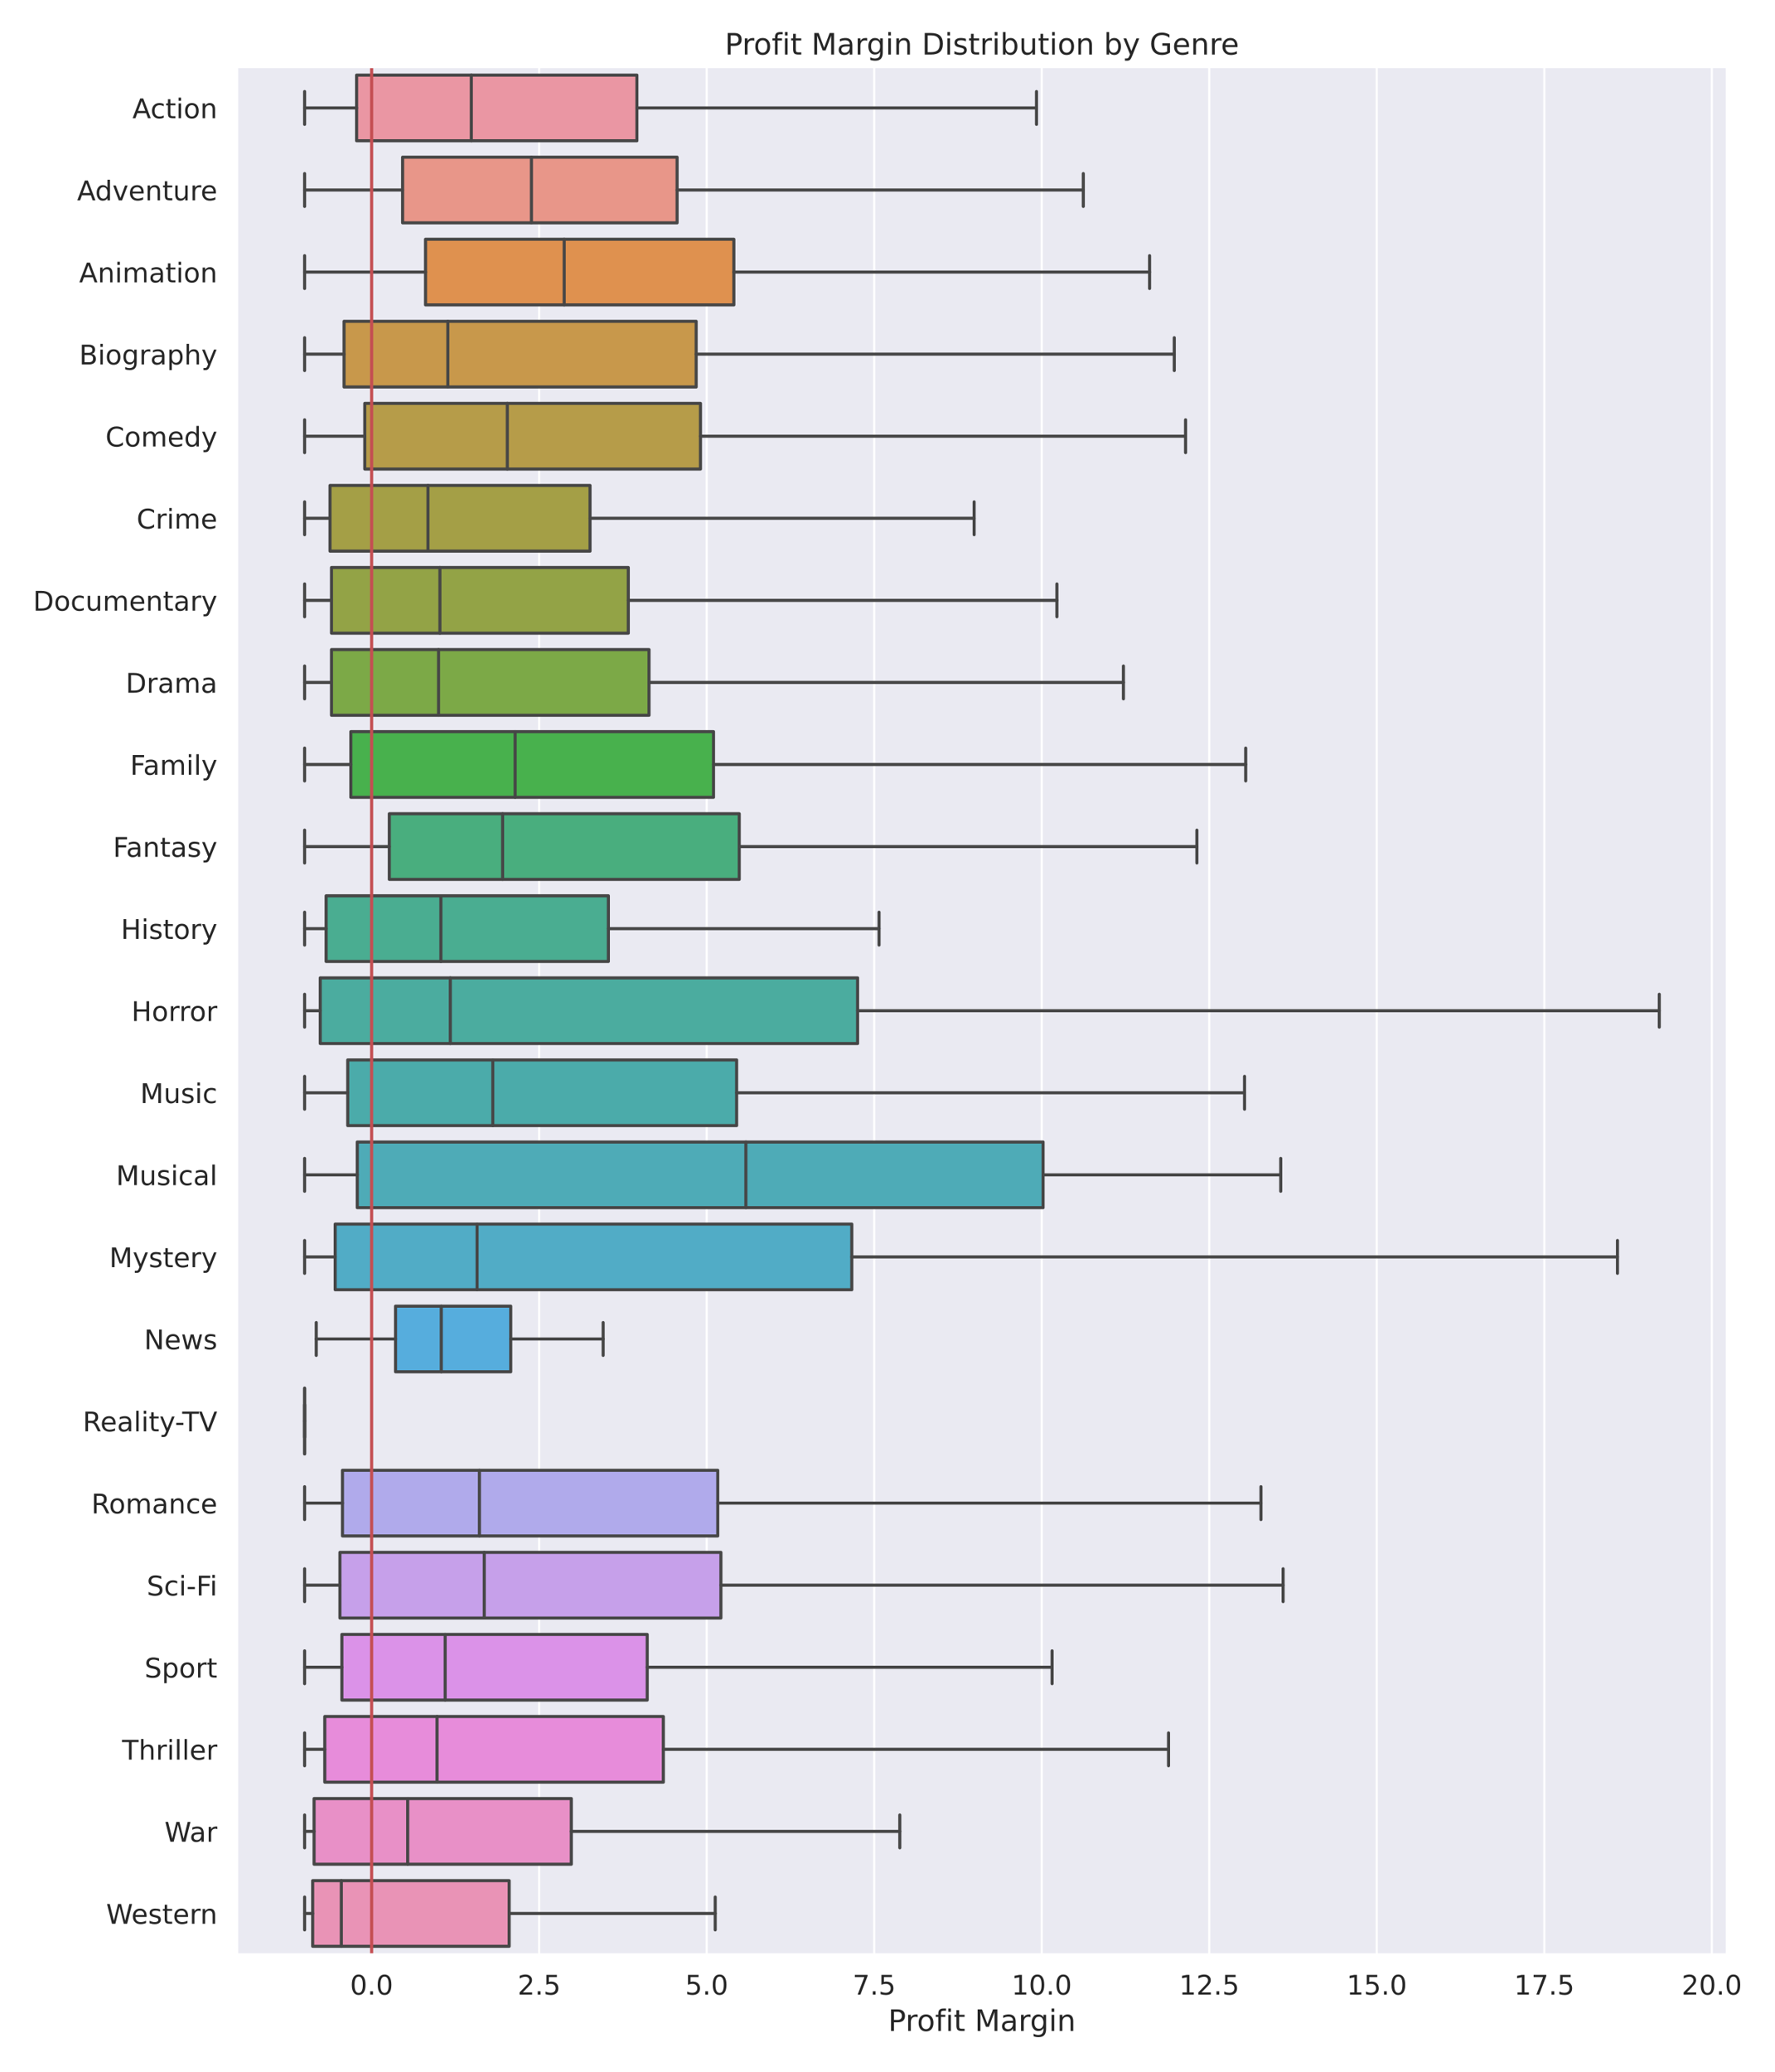 <?xml version="1.0" encoding="utf-8" standalone="no"?>
<!DOCTYPE svg PUBLIC "-//W3C//DTD SVG 1.1//EN"
  "http://www.w3.org/Graphics/SVG/1.1/DTD/svg11.dtd">
<!-- Created with matplotlib (https://matplotlib.org/) -->
<svg height="1008pt" version="1.1" viewBox="0 0 864 1008" width="864pt" xmlns="http://www.w3.org/2000/svg" xmlns:xlink="http://www.w3.org/1999/xlink">
 <defs>
  <style type="text/css">
*{stroke-linecap:butt;stroke-linejoin:round;}
  </style>
 </defs>
 <g id="figure_1">
  <g id="patch_1">
   <path d="M 0 1008 
L 864 1008 
L 864 0 
L 0 0 
z
" style="fill:#ffffff;"/>
  </g>
  <g id="axes_1">
   <g id="patch_2">
    <path d="M 115.302 950.948 
L 840.643 950.948 
L 840.643 32.552 
L 115.302 32.552 
z
" style="fill:#eaeaf2;"/>
   </g>
   <g id="matplotlib.axis_1">
    <g id="xtick_1">
     <g id="line2d_1">
      <path clip-path="url(#p45ce8ef25c)" d="M 180.89 950.948 
L 180.89 32.552 
" style="fill:none;stroke:#ffffff;stroke-linecap:round;"/>
     </g>
     <g id="text_1">
      <!-- 0.0 -->
      <defs>
       <path d="M 31.781 66.406 
Q 24.172 66.406 20.328 58.906 
Q 16.5 51.422 16.5 36.375 
Q 16.5 21.391 20.328 13.891 
Q 24.172 6.391 31.781 6.391 
Q 39.453 6.391 43.281 13.891 
Q 47.125 21.391 47.125 36.375 
Q 47.125 51.422 43.281 58.906 
Q 39.453 66.406 31.781 66.406 
z
M 31.781 74.219 
Q 44.047 74.219 50.516 64.516 
Q 56.984 54.828 56.984 36.375 
Q 56.984 17.969 50.516 8.266 
Q 44.047 -1.422 31.781 -1.422 
Q 19.531 -1.422 13.062 8.266 
Q 6.594 17.969 6.594 36.375 
Q 6.594 54.828 13.062 64.516 
Q 19.531 74.219 31.781 74.219 
z
" id="DejaVuSans-48"/>
       <path d="M 10.688 12.406 
L 21 12.406 
L 21 0 
L 10.688 0 
z
" id="DejaVuSans-46"/>
      </defs>
      <g style="fill:#262626;" transform="translate(170.394 970.478)scale(0.132 -0.132)">
       <use xlink:href="#DejaVuSans-48"/>
       <use x="63.623" xlink:href="#DejaVuSans-46"/>
       <use x="95.41" xlink:href="#DejaVuSans-48"/>
      </g>
     </g>
    </g>
    <g id="xtick_2">
     <g id="line2d_2">
      <path clip-path="url(#p45ce8ef25c)" d="M 262.436 950.948 
L 262.436 32.552 
" style="fill:none;stroke:#ffffff;stroke-linecap:round;"/>
     </g>
     <g id="text_2">
      <!-- 2.5 -->
      <defs>
       <path d="M 19.188 8.297 
L 53.609 8.297 
L 53.609 0 
L 7.328 0 
L 7.328 8.297 
Q 12.938 14.109 22.625 23.891 
Q 32.328 33.688 34.812 36.531 
Q 39.547 41.844 41.422 45.531 
Q 43.312 49.219 43.312 52.781 
Q 43.312 58.594 39.234 62.25 
Q 35.156 65.922 28.609 65.922 
Q 23.969 65.922 18.812 64.312 
Q 13.672 62.703 7.812 59.422 
L 7.812 69.391 
Q 13.766 71.781 18.938 73 
Q 24.125 74.219 28.422 74.219 
Q 39.75 74.219 46.484 68.547 
Q 53.219 62.891 53.219 53.422 
Q 53.219 48.922 51.531 44.891 
Q 49.859 40.875 45.406 35.406 
Q 44.188 33.984 37.641 27.219 
Q 31.109 20.453 19.188 8.297 
z
" id="DejaVuSans-50"/>
       <path d="M 10.797 72.906 
L 49.516 72.906 
L 49.516 64.594 
L 19.828 64.594 
L 19.828 46.734 
Q 21.969 47.469 24.109 47.828 
Q 26.266 48.188 28.422 48.188 
Q 40.625 48.188 47.75 41.5 
Q 54.891 34.812 54.891 23.391 
Q 54.891 11.625 47.562 5.094 
Q 40.234 -1.422 26.906 -1.422 
Q 22.312 -1.422 17.547 -0.641 
Q 12.797 0.141 7.719 1.703 
L 7.719 11.625 
Q 12.109 9.234 16.797 8.062 
Q 21.484 6.891 26.703 6.891 
Q 35.156 6.891 40.078 11.328 
Q 45.016 15.766 45.016 23.391 
Q 45.016 31 40.078 35.438 
Q 35.156 39.891 26.703 39.891 
Q 22.75 39.891 18.812 39.016 
Q 14.891 38.141 10.797 36.281 
z
" id="DejaVuSans-53"/>
      </defs>
      <g style="fill:#262626;" transform="translate(251.94 970.478)scale(0.132 -0.132)">
       <use xlink:href="#DejaVuSans-50"/>
       <use x="63.623" xlink:href="#DejaVuSans-46"/>
       <use x="95.41" xlink:href="#DejaVuSans-53"/>
      </g>
     </g>
    </g>
    <g id="xtick_3">
     <g id="line2d_3">
      <path clip-path="url(#p45ce8ef25c)" d="M 343.982 950.948 
L 343.982 32.552 
" style="fill:none;stroke:#ffffff;stroke-linecap:round;"/>
     </g>
     <g id="text_3">
      <!-- 5.0 -->
      <g style="fill:#262626;" transform="translate(333.485 970.478)scale(0.132 -0.132)">
       <use xlink:href="#DejaVuSans-53"/>
       <use x="63.623" xlink:href="#DejaVuSans-46"/>
       <use x="95.41" xlink:href="#DejaVuSans-48"/>
      </g>
     </g>
    </g>
    <g id="xtick_4">
     <g id="line2d_4">
      <path clip-path="url(#p45ce8ef25c)" d="M 425.527 950.948 
L 425.527 32.552 
" style="fill:none;stroke:#ffffff;stroke-linecap:round;"/>
     </g>
     <g id="text_4">
      <!-- 7.5 -->
      <defs>
       <path d="M 8.203 72.906 
L 55.078 72.906 
L 55.078 68.703 
L 28.609 0 
L 18.312 0 
L 43.219 64.594 
L 8.203 64.594 
z
" id="DejaVuSans-55"/>
      </defs>
      <g style="fill:#262626;" transform="translate(415.031 970.478)scale(0.132 -0.132)">
       <use xlink:href="#DejaVuSans-55"/>
       <use x="63.623" xlink:href="#DejaVuSans-46"/>
       <use x="95.41" xlink:href="#DejaVuSans-53"/>
      </g>
     </g>
    </g>
    <g id="xtick_5">
     <g id="line2d_5">
      <path clip-path="url(#p45ce8ef25c)" d="M 507.073 950.948 
L 507.073 32.552 
" style="fill:none;stroke:#ffffff;stroke-linecap:round;"/>
     </g>
     <g id="text_5">
      <!-- 10.0 -->
      <defs>
       <path d="M 12.406 8.297 
L 28.516 8.297 
L 28.516 63.922 
L 10.984 60.406 
L 10.984 69.391 
L 28.422 72.906 
L 38.281 72.906 
L 38.281 8.297 
L 54.391 8.297 
L 54.391 0 
L 12.406 0 
z
" id="DejaVuSans-49"/>
      </defs>
      <g style="fill:#262626;" transform="translate(492.377 970.478)scale(0.132 -0.132)">
       <use xlink:href="#DejaVuSans-49"/>
       <use x="63.623" xlink:href="#DejaVuSans-48"/>
       <use x="127.246" xlink:href="#DejaVuSans-46"/>
       <use x="159.033" xlink:href="#DejaVuSans-48"/>
      </g>
     </g>
    </g>
    <g id="xtick_6">
     <g id="line2d_6">
      <path clip-path="url(#p45ce8ef25c)" d="M 588.618 950.948 
L 588.618 32.552 
" style="fill:none;stroke:#ffffff;stroke-linecap:round;"/>
     </g>
     <g id="text_6">
      <!-- 12.5 -->
      <g style="fill:#262626;" transform="translate(573.923 970.478)scale(0.132 -0.132)">
       <use xlink:href="#DejaVuSans-49"/>
       <use x="63.623" xlink:href="#DejaVuSans-50"/>
       <use x="127.246" xlink:href="#DejaVuSans-46"/>
       <use x="159.033" xlink:href="#DejaVuSans-53"/>
      </g>
     </g>
    </g>
    <g id="xtick_7">
     <g id="line2d_7">
      <path clip-path="url(#p45ce8ef25c)" d="M 670.164 950.948 
L 670.164 32.552 
" style="fill:none;stroke:#ffffff;stroke-linecap:round;"/>
     </g>
     <g id="text_7">
      <!-- 15.0 -->
      <g style="fill:#262626;" transform="translate(655.469 970.478)scale(0.132 -0.132)">
       <use xlink:href="#DejaVuSans-49"/>
       <use x="63.623" xlink:href="#DejaVuSans-53"/>
       <use x="127.246" xlink:href="#DejaVuSans-46"/>
       <use x="159.033" xlink:href="#DejaVuSans-48"/>
      </g>
     </g>
    </g>
    <g id="xtick_8">
     <g id="line2d_8">
      <path clip-path="url(#p45ce8ef25c)" d="M 751.71 950.948 
L 751.71 32.552 
" style="fill:none;stroke:#ffffff;stroke-linecap:round;"/>
     </g>
     <g id="text_8">
      <!-- 17.5 -->
      <g style="fill:#262626;" transform="translate(737.014 970.478)scale(0.132 -0.132)">
       <use xlink:href="#DejaVuSans-49"/>
       <use x="63.623" xlink:href="#DejaVuSans-55"/>
       <use x="127.246" xlink:href="#DejaVuSans-46"/>
       <use x="159.033" xlink:href="#DejaVuSans-53"/>
      </g>
     </g>
    </g>
    <g id="xtick_9">
     <g id="line2d_9">
      <path clip-path="url(#p45ce8ef25c)" d="M 833.255 950.948 
L 833.255 32.552 
" style="fill:none;stroke:#ffffff;stroke-linecap:round;"/>
     </g>
     <g id="text_9">
      <!-- 20.0 -->
      <g style="fill:#262626;" transform="translate(818.56 970.478)scale(0.132 -0.132)">
       <use xlink:href="#DejaVuSans-50"/>
       <use x="63.623" xlink:href="#DejaVuSans-48"/>
       <use x="127.246" xlink:href="#DejaVuSans-46"/>
       <use x="159.033" xlink:href="#DejaVuSans-48"/>
      </g>
     </g>
    </g>
    <g id="text_10">
     <!-- Profit Margin -->
     <defs>
      <path d="M 19.672 64.797 
L 19.672 37.406 
L 32.078 37.406 
Q 38.969 37.406 42.719 40.969 
Q 46.484 44.531 46.484 51.125 
Q 46.484 57.672 42.719 61.234 
Q 38.969 64.797 32.078 64.797 
z
M 9.812 72.906 
L 32.078 72.906 
Q 44.344 72.906 50.609 67.359 
Q 56.891 61.812 56.891 51.125 
Q 56.891 40.328 50.609 34.812 
Q 44.344 29.297 32.078 29.297 
L 19.672 29.297 
L 19.672 0 
L 9.812 0 
z
" id="DejaVuSans-80"/>
      <path d="M 41.109 46.297 
Q 39.594 47.172 37.812 47.578 
Q 36.031 48 33.891 48 
Q 26.266 48 22.188 43.047 
Q 18.109 38.094 18.109 28.812 
L 18.109 0 
L 9.078 0 
L 9.078 54.688 
L 18.109 54.688 
L 18.109 46.188 
Q 20.953 51.172 25.484 53.578 
Q 30.031 56 36.531 56 
Q 37.453 56 38.578 55.875 
Q 39.703 55.766 41.062 55.516 
z
" id="DejaVuSans-114"/>
      <path d="M 30.609 48.391 
Q 23.391 48.391 19.188 42.75 
Q 14.984 37.109 14.984 27.297 
Q 14.984 17.484 19.156 11.844 
Q 23.344 6.203 30.609 6.203 
Q 37.797 6.203 41.984 11.859 
Q 46.188 17.531 46.188 27.297 
Q 46.188 37.016 41.984 42.703 
Q 37.797 48.391 30.609 48.391 
z
M 30.609 56 
Q 42.328 56 49.016 48.375 
Q 55.719 40.766 55.719 27.297 
Q 55.719 13.875 49.016 6.219 
Q 42.328 -1.422 30.609 -1.422 
Q 18.844 -1.422 12.172 6.219 
Q 5.516 13.875 5.516 27.297 
Q 5.516 40.766 12.172 48.375 
Q 18.844 56 30.609 56 
z
" id="DejaVuSans-111"/>
      <path d="M 37.109 75.984 
L 37.109 68.5 
L 28.516 68.5 
Q 23.688 68.5 21.797 66.547 
Q 19.922 64.594 19.922 59.516 
L 19.922 54.688 
L 34.719 54.688 
L 34.719 47.703 
L 19.922 47.703 
L 19.922 0 
L 10.891 0 
L 10.891 47.703 
L 2.297 47.703 
L 2.297 54.688 
L 10.891 54.688 
L 10.891 58.5 
Q 10.891 67.625 15.141 71.797 
Q 19.391 75.984 28.609 75.984 
z
" id="DejaVuSans-102"/>
      <path d="M 9.422 54.688 
L 18.406 54.688 
L 18.406 0 
L 9.422 0 
z
M 9.422 75.984 
L 18.406 75.984 
L 18.406 64.594 
L 9.422 64.594 
z
" id="DejaVuSans-105"/>
      <path d="M 18.312 70.219 
L 18.312 54.688 
L 36.812 54.688 
L 36.812 47.703 
L 18.312 47.703 
L 18.312 18.016 
Q 18.312 11.328 20.141 9.422 
Q 21.969 7.516 27.594 7.516 
L 36.812 7.516 
L 36.812 0 
L 27.594 0 
Q 17.188 0 13.234 3.875 
Q 9.281 7.766 9.281 18.016 
L 9.281 47.703 
L 2.688 47.703 
L 2.688 54.688 
L 9.281 54.688 
L 9.281 70.219 
z
" id="DejaVuSans-116"/>
      <path id="DejaVuSans-32"/>
      <path d="M 9.812 72.906 
L 24.516 72.906 
L 43.109 23.297 
L 61.812 72.906 
L 76.516 72.906 
L 76.516 0 
L 66.891 0 
L 66.891 64.016 
L 48.094 14.016 
L 38.188 14.016 
L 19.391 64.016 
L 19.391 0 
L 9.812 0 
z
" id="DejaVuSans-77"/>
      <path d="M 34.281 27.484 
Q 23.391 27.484 19.188 25 
Q 14.984 22.516 14.984 16.5 
Q 14.984 11.719 18.141 8.906 
Q 21.297 6.109 26.703 6.109 
Q 34.188 6.109 38.703 11.406 
Q 43.219 16.703 43.219 25.484 
L 43.219 27.484 
z
M 52.203 31.203 
L 52.203 0 
L 43.219 0 
L 43.219 8.297 
Q 40.141 3.328 35.547 0.953 
Q 30.953 -1.422 24.312 -1.422 
Q 15.922 -1.422 10.953 3.297 
Q 6 8.016 6 15.922 
Q 6 25.141 12.172 29.828 
Q 18.359 34.516 30.609 34.516 
L 43.219 34.516 
L 43.219 35.406 
Q 43.219 41.609 39.141 45 
Q 35.062 48.391 27.688 48.391 
Q 23 48.391 18.547 47.266 
Q 14.109 46.141 10.016 43.891 
L 10.016 52.203 
Q 14.938 54.109 19.578 55.047 
Q 24.219 56 28.609 56 
Q 40.484 56 46.344 49.844 
Q 52.203 43.703 52.203 31.203 
z
" id="DejaVuSans-97"/>
      <path d="M 45.406 27.984 
Q 45.406 37.75 41.375 43.109 
Q 37.359 48.484 30.078 48.484 
Q 22.859 48.484 18.828 43.109 
Q 14.797 37.75 14.797 27.984 
Q 14.797 18.266 18.828 12.891 
Q 22.859 7.516 30.078 7.516 
Q 37.359 7.516 41.375 12.891 
Q 45.406 18.266 45.406 27.984 
z
M 54.391 6.781 
Q 54.391 -7.172 48.188 -13.984 
Q 42 -20.797 29.203 -20.797 
Q 24.469 -20.797 20.266 -20.094 
Q 16.062 -19.391 12.109 -17.922 
L 12.109 -9.188 
Q 16.062 -11.328 19.922 -12.344 
Q 23.781 -13.375 27.781 -13.375 
Q 36.625 -13.375 41.016 -8.766 
Q 45.406 -4.156 45.406 5.172 
L 45.406 9.625 
Q 42.625 4.781 38.281 2.391 
Q 33.938 0 27.875 0 
Q 17.828 0 11.672 7.656 
Q 5.516 15.328 5.516 27.984 
Q 5.516 40.672 11.672 48.328 
Q 17.828 56 27.875 56 
Q 33.938 56 38.281 53.609 
Q 42.625 51.219 45.406 46.391 
L 45.406 54.688 
L 54.391 54.688 
z
" id="DejaVuSans-103"/>
      <path d="M 54.891 33.016 
L 54.891 0 
L 45.906 0 
L 45.906 32.719 
Q 45.906 40.484 42.875 44.328 
Q 39.844 48.188 33.797 48.188 
Q 26.516 48.188 22.312 43.547 
Q 18.109 38.922 18.109 30.906 
L 18.109 0 
L 9.078 0 
L 9.078 54.688 
L 18.109 54.688 
L 18.109 46.188 
Q 21.344 51.125 25.703 53.562 
Q 30.078 56 35.797 56 
Q 45.219 56 50.047 50.172 
Q 54.891 44.344 54.891 33.016 
z
" id="DejaVuSans-110"/>
     </defs>
     <g style="fill:#262626;" transform="translate(432.316 988.165)scale(0.144 -0.144)">
      <use xlink:href="#DejaVuSans-80"/>
      <use x="58.553" xlink:href="#DejaVuSans-114"/>
      <use x="97.416" xlink:href="#DejaVuSans-111"/>
      <use x="158.598" xlink:href="#DejaVuSans-102"/>
      <use x="193.803" xlink:href="#DejaVuSans-105"/>
      <use x="221.586" xlink:href="#DejaVuSans-116"/>
      <use x="260.795" xlink:href="#DejaVuSans-32"/>
      <use x="292.582" xlink:href="#DejaVuSans-77"/>
      <use x="378.861" xlink:href="#DejaVuSans-97"/>
      <use x="440.141" xlink:href="#DejaVuSans-114"/>
      <use x="479.504" xlink:href="#DejaVuSans-103"/>
      <use x="542.98" xlink:href="#DejaVuSans-105"/>
      <use x="570.764" xlink:href="#DejaVuSans-110"/>
     </g>
    </g>
   </g>
   <g id="matplotlib.axis_2">
    <g id="ytick_1">
     <g id="text_11">
      <!-- Action -->
      <defs>
       <path d="M 34.188 63.188 
L 20.797 26.906 
L 47.609 26.906 
z
M 28.609 72.906 
L 39.797 72.906 
L 67.578 0 
L 57.328 0 
L 50.688 18.703 
L 17.828 18.703 
L 11.188 0 
L 0.781 0 
z
" id="DejaVuSans-65"/>
       <path d="M 48.781 52.594 
L 48.781 44.188 
Q 44.969 46.297 41.141 47.344 
Q 37.312 48.391 33.406 48.391 
Q 24.656 48.391 19.812 42.844 
Q 14.984 37.312 14.984 27.297 
Q 14.984 17.281 19.812 11.734 
Q 24.656 6.203 33.406 6.203 
Q 37.312 6.203 41.141 7.25 
Q 44.969 8.297 48.781 10.406 
L 48.781 2.094 
Q 45.016 0.344 40.984 -0.531 
Q 36.969 -1.422 32.422 -1.422 
Q 20.062 -1.422 12.781 6.344 
Q 5.516 14.109 5.516 27.297 
Q 5.516 40.672 12.859 48.328 
Q 20.219 56 33.016 56 
Q 37.156 56 41.109 55.141 
Q 45.062 54.297 48.781 52.594 
z
" id="DejaVuSans-99"/>
      </defs>
      <g style="fill:#262626;" transform="translate(64.461 57.532)scale(0.132 -0.132)">
       <use xlink:href="#DejaVuSans-65"/>
       <use x="66.658" xlink:href="#DejaVuSans-99"/>
       <use x="121.639" xlink:href="#DejaVuSans-116"/>
       <use x="160.848" xlink:href="#DejaVuSans-105"/>
       <use x="188.631" xlink:href="#DejaVuSans-111"/>
       <use x="249.812" xlink:href="#DejaVuSans-110"/>
      </g>
     </g>
    </g>
    <g id="ytick_2">
     <g id="text_12">
      <!-- Adventure -->
      <defs>
       <path d="M 45.406 46.391 
L 45.406 75.984 
L 54.391 75.984 
L 54.391 0 
L 45.406 0 
L 45.406 8.203 
Q 42.578 3.328 38.25 0.953 
Q 33.938 -1.422 27.875 -1.422 
Q 17.969 -1.422 11.734 6.484 
Q 5.516 14.406 5.516 27.297 
Q 5.516 40.188 11.734 48.094 
Q 17.969 56 27.875 56 
Q 33.938 56 38.25 53.625 
Q 42.578 51.266 45.406 46.391 
z
M 14.797 27.297 
Q 14.797 17.391 18.875 11.75 
Q 22.953 6.109 30.078 6.109 
Q 37.203 6.109 41.297 11.75 
Q 45.406 17.391 45.406 27.297 
Q 45.406 37.203 41.297 42.844 
Q 37.203 48.484 30.078 48.484 
Q 22.953 48.484 18.875 42.844 
Q 14.797 37.203 14.797 27.297 
z
" id="DejaVuSans-100"/>
       <path d="M 2.984 54.688 
L 12.5 54.688 
L 29.594 8.797 
L 46.688 54.688 
L 56.203 54.688 
L 35.688 0 
L 23.484 0 
z
" id="DejaVuSans-118"/>
       <path d="M 56.203 29.594 
L 56.203 25.203 
L 14.891 25.203 
Q 15.484 15.922 20.484 11.062 
Q 25.484 6.203 34.422 6.203 
Q 39.594 6.203 44.453 7.469 
Q 49.312 8.734 54.109 11.281 
L 54.109 2.781 
Q 49.266 0.734 44.188 -0.344 
Q 39.109 -1.422 33.891 -1.422 
Q 20.797 -1.422 13.156 6.188 
Q 5.516 13.812 5.516 26.812 
Q 5.516 40.234 12.766 48.109 
Q 20.016 56 32.328 56 
Q 43.359 56 49.781 48.891 
Q 56.203 41.797 56.203 29.594 
z
M 47.219 32.234 
Q 47.125 39.594 43.094 43.984 
Q 39.062 48.391 32.422 48.391 
Q 24.906 48.391 20.391 44.141 
Q 15.875 39.891 15.188 32.172 
z
" id="DejaVuSans-101"/>
       <path d="M 8.5 21.578 
L 8.5 54.688 
L 17.484 54.688 
L 17.484 21.922 
Q 17.484 14.156 20.5 10.266 
Q 23.531 6.391 29.594 6.391 
Q 36.859 6.391 41.078 11.031 
Q 45.312 15.672 45.312 23.688 
L 45.312 54.688 
L 54.297 54.688 
L 54.297 0 
L 45.312 0 
L 45.312 8.406 
Q 42.047 3.422 37.719 1 
Q 33.406 -1.422 27.688 -1.422 
Q 18.266 -1.422 13.375 4.438 
Q 8.5 10.297 8.5 21.578 
z
M 31.109 56 
z
" id="DejaVuSans-117"/>
      </defs>
      <g style="fill:#262626;" transform="translate(37.531 97.462)scale(0.132 -0.132)">
       <use xlink:href="#DejaVuSans-65"/>
       <use x="66.658" xlink:href="#DejaVuSans-100"/>
       <use x="130.135" xlink:href="#DejaVuSans-118"/>
       <use x="189.314" xlink:href="#DejaVuSans-101"/>
       <use x="250.838" xlink:href="#DejaVuSans-110"/>
       <use x="314.217" xlink:href="#DejaVuSans-116"/>
       <use x="353.426" xlink:href="#DejaVuSans-117"/>
       <use x="416.805" xlink:href="#DejaVuSans-114"/>
       <use x="455.668" xlink:href="#DejaVuSans-101"/>
      </g>
     </g>
    </g>
    <g id="ytick_3">
     <g id="text_13">
      <!-- Animation -->
      <defs>
       <path d="M 52 44.188 
Q 55.375 50.25 60.062 53.125 
Q 64.75 56 71.094 56 
Q 79.641 56 84.281 50.016 
Q 88.922 44.047 88.922 33.016 
L 88.922 0 
L 79.891 0 
L 79.891 32.719 
Q 79.891 40.578 77.094 44.375 
Q 74.312 48.188 68.609 48.188 
Q 61.625 48.188 57.562 43.547 
Q 53.516 38.922 53.516 30.906 
L 53.516 0 
L 44.484 0 
L 44.484 32.719 
Q 44.484 40.625 41.703 44.406 
Q 38.922 48.188 33.109 48.188 
Q 26.219 48.188 22.156 43.531 
Q 18.109 38.875 18.109 30.906 
L 18.109 0 
L 9.078 0 
L 9.078 54.688 
L 18.109 54.688 
L 18.109 46.188 
Q 21.188 51.219 25.484 53.609 
Q 29.781 56 35.688 56 
Q 41.656 56 45.828 52.969 
Q 50 49.953 52 44.188 
z
" id="DejaVuSans-109"/>
      </defs>
      <g style="fill:#262626;" transform="translate(38.509 137.393)scale(0.132 -0.132)">
       <use xlink:href="#DejaVuSans-65"/>
       <use x="68.408" xlink:href="#DejaVuSans-110"/>
       <use x="131.787" xlink:href="#DejaVuSans-105"/>
       <use x="159.57" xlink:href="#DejaVuSans-109"/>
       <use x="256.982" xlink:href="#DejaVuSans-97"/>
       <use x="318.262" xlink:href="#DejaVuSans-116"/>
       <use x="357.471" xlink:href="#DejaVuSans-105"/>
       <use x="385.254" xlink:href="#DejaVuSans-111"/>
       <use x="446.436" xlink:href="#DejaVuSans-110"/>
      </g>
     </g>
    </g>
    <g id="ytick_4">
     <g id="text_14">
      <!-- Biography -->
      <defs>
       <path d="M 19.672 34.812 
L 19.672 8.109 
L 35.5 8.109 
Q 43.453 8.109 47.281 11.406 
Q 51.125 14.703 51.125 21.484 
Q 51.125 28.328 47.281 31.562 
Q 43.453 34.812 35.5 34.812 
z
M 19.672 64.797 
L 19.672 42.828 
L 34.281 42.828 
Q 41.5 42.828 45.031 45.531 
Q 48.578 48.25 48.578 53.812 
Q 48.578 59.328 45.031 62.062 
Q 41.5 64.797 34.281 64.797 
z
M 9.812 72.906 
L 35.016 72.906 
Q 46.297 72.906 52.391 68.219 
Q 58.5 63.531 58.5 54.891 
Q 58.5 48.188 55.375 44.234 
Q 52.25 40.281 46.188 39.312 
Q 53.469 37.75 57.5 32.781 
Q 61.531 27.828 61.531 20.406 
Q 61.531 10.641 54.891 5.312 
Q 48.25 0 35.984 0 
L 9.812 0 
z
" id="DejaVuSans-66"/>
       <path d="M 18.109 8.203 
L 18.109 -20.797 
L 9.078 -20.797 
L 9.078 54.688 
L 18.109 54.688 
L 18.109 46.391 
Q 20.953 51.266 25.266 53.625 
Q 29.594 56 35.594 56 
Q 45.562 56 51.781 48.094 
Q 58.016 40.188 58.016 27.297 
Q 58.016 14.406 51.781 6.484 
Q 45.562 -1.422 35.594 -1.422 
Q 29.594 -1.422 25.266 0.953 
Q 20.953 3.328 18.109 8.203 
z
M 48.688 27.297 
Q 48.688 37.203 44.609 42.844 
Q 40.531 48.484 33.406 48.484 
Q 26.266 48.484 22.188 42.844 
Q 18.109 37.203 18.109 27.297 
Q 18.109 17.391 22.188 11.75 
Q 26.266 6.109 33.406 6.109 
Q 40.531 6.109 44.609 11.75 
Q 48.688 17.391 48.688 27.297 
z
" id="DejaVuSans-112"/>
       <path d="M 54.891 33.016 
L 54.891 0 
L 45.906 0 
L 45.906 32.719 
Q 45.906 40.484 42.875 44.328 
Q 39.844 48.188 33.797 48.188 
Q 26.516 48.188 22.312 43.547 
Q 18.109 38.922 18.109 30.906 
L 18.109 0 
L 9.078 0 
L 9.078 75.984 
L 18.109 75.984 
L 18.109 46.188 
Q 21.344 51.125 25.703 53.562 
Q 30.078 56 35.797 56 
Q 45.219 56 50.047 50.172 
Q 54.891 44.344 54.891 33.016 
z
" id="DejaVuSans-104"/>
       <path d="M 32.172 -5.078 
Q 28.375 -14.844 24.75 -17.812 
Q 21.141 -20.797 15.094 -20.797 
L 7.906 -20.797 
L 7.906 -13.281 
L 13.188 -13.281 
Q 16.891 -13.281 18.938 -11.516 
Q 21 -9.766 23.484 -3.219 
L 25.094 0.875 
L 2.984 54.688 
L 12.5 54.688 
L 29.594 11.922 
L 46.688 54.688 
L 56.203 54.688 
z
" id="DejaVuSans-121"/>
      </defs>
      <g style="fill:#262626;" transform="translate(38.548 177.323)scale(0.132 -0.132)">
       <use xlink:href="#DejaVuSans-66"/>
       <use x="68.604" xlink:href="#DejaVuSans-105"/>
       <use x="96.387" xlink:href="#DejaVuSans-111"/>
       <use x="157.568" xlink:href="#DejaVuSans-103"/>
       <use x="221.045" xlink:href="#DejaVuSans-114"/>
       <use x="262.158" xlink:href="#DejaVuSans-97"/>
       <use x="323.438" xlink:href="#DejaVuSans-112"/>
       <use x="386.914" xlink:href="#DejaVuSans-104"/>
       <use x="450.293" xlink:href="#DejaVuSans-121"/>
      </g>
     </g>
    </g>
    <g id="ytick_5">
     <g id="text_15">
      <!-- Comedy -->
      <defs>
       <path d="M 64.406 67.281 
L 64.406 56.891 
Q 59.422 61.531 53.781 63.812 
Q 48.141 66.109 41.797 66.109 
Q 29.297 66.109 22.656 58.469 
Q 16.016 50.828 16.016 36.375 
Q 16.016 21.969 22.656 14.328 
Q 29.297 6.688 41.797 6.688 
Q 48.141 6.688 53.781 8.984 
Q 59.422 11.281 64.406 15.922 
L 64.406 5.609 
Q 59.234 2.094 53.438 0.328 
Q 47.656 -1.422 41.219 -1.422 
Q 24.656 -1.422 15.125 8.703 
Q 5.609 18.844 5.609 36.375 
Q 5.609 53.953 15.125 64.078 
Q 24.656 74.219 41.219 74.219 
Q 47.75 74.219 53.531 72.484 
Q 59.328 70.75 64.406 67.281 
z
" id="DejaVuSans-67"/>
      </defs>
      <g style="fill:#262626;" transform="translate(51.336 217.253)scale(0.132 -0.132)">
       <use xlink:href="#DejaVuSans-67"/>
       <use x="69.824" xlink:href="#DejaVuSans-111"/>
       <use x="131.006" xlink:href="#DejaVuSans-109"/>
       <use x="228.418" xlink:href="#DejaVuSans-101"/>
       <use x="289.941" xlink:href="#DejaVuSans-100"/>
       <use x="353.418" xlink:href="#DejaVuSans-121"/>
      </g>
     </g>
    </g>
    <g id="ytick_6">
     <g id="text_16">
      <!-- Crime -->
      <g style="fill:#262626;" transform="translate(66.511 257.183)scale(0.132 -0.132)">
       <use xlink:href="#DejaVuSans-67"/>
       <use x="69.824" xlink:href="#DejaVuSans-114"/>
       <use x="110.938" xlink:href="#DejaVuSans-105"/>
       <use x="138.721" xlink:href="#DejaVuSans-109"/>
       <use x="236.133" xlink:href="#DejaVuSans-101"/>
      </g>
     </g>
    </g>
    <g id="ytick_7">
     <g id="text_17">
      <!-- Documentary -->
      <defs>
       <path d="M 19.672 64.797 
L 19.672 8.109 
L 31.594 8.109 
Q 46.688 8.109 53.688 14.938 
Q 60.688 21.781 60.688 36.531 
Q 60.688 51.172 53.688 57.984 
Q 46.688 64.797 31.594 64.797 
z
M 9.812 72.906 
L 30.078 72.906 
Q 51.266 72.906 61.172 64.094 
Q 71.094 55.281 71.094 36.531 
Q 71.094 17.672 61.125 8.828 
Q 51.172 0 30.078 0 
L 9.812 0 
z
" id="DejaVuSans-68"/>
      </defs>
      <g style="fill:#262626;" transform="translate(16.089 297.114)scale(0.132 -0.132)">
       <use xlink:href="#DejaVuSans-68"/>
       <use x="77.002" xlink:href="#DejaVuSans-111"/>
       <use x="138.184" xlink:href="#DejaVuSans-99"/>
       <use x="193.164" xlink:href="#DejaVuSans-117"/>
       <use x="256.543" xlink:href="#DejaVuSans-109"/>
       <use x="353.955" xlink:href="#DejaVuSans-101"/>
       <use x="415.479" xlink:href="#DejaVuSans-110"/>
       <use x="478.857" xlink:href="#DejaVuSans-116"/>
       <use x="518.066" xlink:href="#DejaVuSans-97"/>
       <use x="579.346" xlink:href="#DejaVuSans-114"/>
       <use x="620.459" xlink:href="#DejaVuSans-121"/>
      </g>
     </g>
    </g>
    <g id="ytick_8">
     <g id="text_18">
      <!-- Drama -->
      <g style="fill:#262626;" transform="translate(61.176 337.044)scale(0.132 -0.132)">
       <use xlink:href="#DejaVuSans-68"/>
       <use x="77.002" xlink:href="#DejaVuSans-114"/>
       <use x="118.115" xlink:href="#DejaVuSans-97"/>
       <use x="179.395" xlink:href="#DejaVuSans-109"/>
       <use x="276.807" xlink:href="#DejaVuSans-97"/>
      </g>
     </g>
    </g>
    <g id="ytick_9">
     <g id="text_19">
      <!-- Family -->
      <defs>
       <path d="M 9.812 72.906 
L 51.703 72.906 
L 51.703 64.594 
L 19.672 64.594 
L 19.672 43.109 
L 48.578 43.109 
L 48.578 34.812 
L 19.672 34.812 
L 19.672 0 
L 9.812 0 
z
" id="DejaVuSans-70"/>
       <path d="M 9.422 75.984 
L 18.406 75.984 
L 18.406 0 
L 9.422 0 
z
" id="DejaVuSans-108"/>
      </defs>
      <g style="fill:#262626;" transform="translate(63.321 376.974)scale(0.132 -0.132)">
       <use xlink:href="#DejaVuSans-70"/>
       <use x="48.395" xlink:href="#DejaVuSans-97"/>
       <use x="109.674" xlink:href="#DejaVuSans-109"/>
       <use x="207.086" xlink:href="#DejaVuSans-105"/>
       <use x="234.869" xlink:href="#DejaVuSans-108"/>
       <use x="262.652" xlink:href="#DejaVuSans-121"/>
      </g>
     </g>
    </g>
    <g id="ytick_10">
     <g id="text_20">
      <!-- Fantasy -->
      <defs>
       <path d="M 44.281 53.078 
L 44.281 44.578 
Q 40.484 46.531 36.375 47.5 
Q 32.281 48.484 27.875 48.484 
Q 21.188 48.484 17.844 46.438 
Q 14.5 44.391 14.5 40.281 
Q 14.5 37.156 16.891 35.375 
Q 19.281 33.594 26.516 31.984 
L 29.594 31.297 
Q 39.156 29.25 43.188 25.516 
Q 47.219 21.781 47.219 15.094 
Q 47.219 7.469 41.188 3.016 
Q 35.156 -1.422 24.609 -1.422 
Q 20.219 -1.422 15.453 -0.562 
Q 10.688 0.297 5.422 2 
L 5.422 11.281 
Q 10.406 8.688 15.234 7.391 
Q 20.062 6.109 24.812 6.109 
Q 31.156 6.109 34.562 8.281 
Q 37.984 10.453 37.984 14.406 
Q 37.984 18.062 35.516 20.016 
Q 33.062 21.969 24.703 23.781 
L 21.578 24.516 
Q 13.234 26.266 9.516 29.906 
Q 5.812 33.547 5.812 39.891 
Q 5.812 47.609 11.281 51.797 
Q 16.75 56 26.812 56 
Q 31.781 56 36.172 55.266 
Q 40.578 54.547 44.281 53.078 
z
" id="DejaVuSans-115"/>
      </defs>
      <g style="fill:#262626;" transform="translate(55.007 416.904)scale(0.132 -0.132)">
       <use xlink:href="#DejaVuSans-70"/>
       <use x="48.395" xlink:href="#DejaVuSans-97"/>
       <use x="109.674" xlink:href="#DejaVuSans-110"/>
       <use x="173.053" xlink:href="#DejaVuSans-116"/>
       <use x="212.262" xlink:href="#DejaVuSans-97"/>
       <use x="273.541" xlink:href="#DejaVuSans-115"/>
       <use x="325.641" xlink:href="#DejaVuSans-121"/>
      </g>
     </g>
    </g>
    <g id="ytick_11">
     <g id="text_21">
      <!-- History -->
      <defs>
       <path d="M 9.812 72.906 
L 19.672 72.906 
L 19.672 43.016 
L 55.516 43.016 
L 55.516 72.906 
L 65.375 72.906 
L 65.375 0 
L 55.516 0 
L 55.516 34.719 
L 19.672 34.719 
L 19.672 0 
L 9.812 0 
z
" id="DejaVuSans-72"/>
      </defs>
      <g style="fill:#262626;" transform="translate(58.841 456.835)scale(0.132 -0.132)">
       <use xlink:href="#DejaVuSans-72"/>
       <use x="75.195" xlink:href="#DejaVuSans-105"/>
       <use x="102.979" xlink:href="#DejaVuSans-115"/>
       <use x="155.078" xlink:href="#DejaVuSans-116"/>
       <use x="194.287" xlink:href="#DejaVuSans-111"/>
       <use x="255.469" xlink:href="#DejaVuSans-114"/>
       <use x="296.582" xlink:href="#DejaVuSans-121"/>
      </g>
     </g>
    </g>
    <g id="ytick_12">
     <g id="text_22">
      <!-- Horror -->
      <g style="fill:#262626;" transform="translate(63.97 496.765)scale(0.132 -0.132)">
       <use xlink:href="#DejaVuSans-72"/>
       <use x="75.195" xlink:href="#DejaVuSans-111"/>
       <use x="136.377" xlink:href="#DejaVuSans-114"/>
       <use x="175.74" xlink:href="#DejaVuSans-114"/>
       <use x="214.604" xlink:href="#DejaVuSans-111"/>
       <use x="275.785" xlink:href="#DejaVuSans-114"/>
      </g>
     </g>
    </g>
    <g id="ytick_13">
     <g id="text_23">
      <!-- Music -->
      <g style="fill:#262626;" transform="translate(68.246 536.695)scale(0.132 -0.132)">
       <use xlink:href="#DejaVuSans-77"/>
       <use x="86.279" xlink:href="#DejaVuSans-117"/>
       <use x="149.658" xlink:href="#DejaVuSans-115"/>
       <use x="201.758" xlink:href="#DejaVuSans-105"/>
       <use x="229.541" xlink:href="#DejaVuSans-99"/>
      </g>
     </g>
    </g>
    <g id="ytick_14">
     <g id="text_24">
      <!-- Musical -->
      <g style="fill:#262626;" transform="translate(56.49 576.625)scale(0.132 -0.132)">
       <use xlink:href="#DejaVuSans-77"/>
       <use x="86.279" xlink:href="#DejaVuSans-117"/>
       <use x="149.658" xlink:href="#DejaVuSans-115"/>
       <use x="201.758" xlink:href="#DejaVuSans-105"/>
       <use x="229.541" xlink:href="#DejaVuSans-99"/>
       <use x="284.521" xlink:href="#DejaVuSans-97"/>
       <use x="345.801" xlink:href="#DejaVuSans-108"/>
      </g>
     </g>
    </g>
    <g id="ytick_15">
     <g id="text_25">
      <!-- Mystery -->
      <g style="fill:#262626;" transform="translate(53.188 616.556)scale(0.132 -0.132)">
       <use xlink:href="#DejaVuSans-77"/>
       <use x="86.279" xlink:href="#DejaVuSans-121"/>
       <use x="145.459" xlink:href="#DejaVuSans-115"/>
       <use x="197.559" xlink:href="#DejaVuSans-116"/>
       <use x="236.768" xlink:href="#DejaVuSans-101"/>
       <use x="298.291" xlink:href="#DejaVuSans-114"/>
       <use x="339.404" xlink:href="#DejaVuSans-121"/>
      </g>
     </g>
    </g>
    <g id="ytick_16">
     <g id="text_26">
      <!-- News -->
      <defs>
       <path d="M 9.812 72.906 
L 23.094 72.906 
L 55.422 11.922 
L 55.422 72.906 
L 64.984 72.906 
L 64.984 0 
L 51.703 0 
L 19.391 60.984 
L 19.391 0 
L 9.812 0 
z
" id="DejaVuSans-78"/>
       <path d="M 4.203 54.688 
L 13.188 54.688 
L 24.422 12.016 
L 35.594 54.688 
L 46.188 54.688 
L 57.422 12.016 
L 68.609 54.688 
L 77.594 54.688 
L 63.281 0 
L 52.688 0 
L 40.922 44.828 
L 29.109 0 
L 18.5 0 
z
" id="DejaVuSans-119"/>
      </defs>
      <g style="fill:#262626;" transform="translate(70.133 656.486)scale(0.132 -0.132)">
       <use xlink:href="#DejaVuSans-78"/>
       <use x="74.805" xlink:href="#DejaVuSans-101"/>
       <use x="136.328" xlink:href="#DejaVuSans-119"/>
       <use x="218.115" xlink:href="#DejaVuSans-115"/>
      </g>
     </g>
    </g>
    <g id="ytick_17">
     <g id="text_27">
      <!-- Reality-TV -->
      <defs>
       <path d="M 44.391 34.188 
Q 47.562 33.109 50.562 29.594 
Q 53.562 26.078 56.594 19.922 
L 66.609 0 
L 56 0 
L 46.688 18.703 
Q 43.062 26.031 39.672 28.422 
Q 36.281 30.812 30.422 30.812 
L 19.672 30.812 
L 19.672 0 
L 9.812 0 
L 9.812 72.906 
L 32.078 72.906 
Q 44.578 72.906 50.734 67.672 
Q 56.891 62.453 56.891 51.906 
Q 56.891 45.016 53.688 40.469 
Q 50.484 35.938 44.391 34.188 
z
M 19.672 64.797 
L 19.672 38.922 
L 32.078 38.922 
Q 39.203 38.922 42.844 42.219 
Q 46.484 45.516 46.484 51.906 
Q 46.484 58.297 42.844 61.547 
Q 39.203 64.797 32.078 64.797 
z
" id="DejaVuSans-82"/>
       <path d="M 4.891 31.391 
L 31.203 31.391 
L 31.203 23.391 
L 4.891 23.391 
z
" id="DejaVuSans-45"/>
       <path d="M -0.297 72.906 
L 61.375 72.906 
L 61.375 64.594 
L 35.5 64.594 
L 35.5 0 
L 25.594 0 
L 25.594 64.594 
L -0.297 64.594 
z
" id="DejaVuSans-84"/>
       <path d="M 28.609 0 
L 0.781 72.906 
L 11.078 72.906 
L 34.188 11.531 
L 57.328 72.906 
L 67.578 72.906 
L 39.797 0 
z
" id="DejaVuSans-86"/>
      </defs>
      <g style="fill:#262626;" transform="translate(40.272 696.416)scale(0.132 -0.132)">
       <use xlink:href="#DejaVuSans-82"/>
       <use x="64.982" xlink:href="#DejaVuSans-101"/>
       <use x="126.506" xlink:href="#DejaVuSans-97"/>
       <use x="187.785" xlink:href="#DejaVuSans-108"/>
       <use x="215.568" xlink:href="#DejaVuSans-105"/>
       <use x="243.352" xlink:href="#DejaVuSans-116"/>
       <use x="282.561" xlink:href="#DejaVuSans-121"/>
       <use x="339.99" xlink:href="#DejaVuSans-45"/>
       <use x="366.949" xlink:href="#DejaVuSans-84"/>
       <use x="428.033" xlink:href="#DejaVuSans-86"/>
      </g>
     </g>
    </g>
    <g id="ytick_18">
     <g id="text_28">
      <!-- Romance -->
      <g style="fill:#262626;" transform="translate(44.455 736.347)scale(0.132 -0.132)">
       <use xlink:href="#DejaVuSans-82"/>
       <use x="64.982" xlink:href="#DejaVuSans-111"/>
       <use x="126.164" xlink:href="#DejaVuSans-109"/>
       <use x="223.576" xlink:href="#DejaVuSans-97"/>
       <use x="284.855" xlink:href="#DejaVuSans-110"/>
       <use x="348.234" xlink:href="#DejaVuSans-99"/>
       <use x="403.215" xlink:href="#DejaVuSans-101"/>
      </g>
     </g>
    </g>
    <g id="ytick_19">
     <g id="text_29">
      <!-- Sci-Fi -->
      <defs>
       <path d="M 53.516 70.516 
L 53.516 60.891 
Q 47.906 63.578 42.922 64.891 
Q 37.938 66.219 33.297 66.219 
Q 25.25 66.219 20.875 63.094 
Q 16.5 59.969 16.5 54.203 
Q 16.5 49.359 19.406 46.891 
Q 22.312 44.438 30.422 42.922 
L 36.375 41.703 
Q 47.406 39.594 52.656 34.297 
Q 57.906 29 57.906 20.125 
Q 57.906 9.516 50.797 4.047 
Q 43.703 -1.422 29.984 -1.422 
Q 24.812 -1.422 18.969 -0.25 
Q 13.141 0.922 6.891 3.219 
L 6.891 13.375 
Q 12.891 10.016 18.656 8.297 
Q 24.422 6.594 29.984 6.594 
Q 38.422 6.594 43.016 9.906 
Q 47.609 13.234 47.609 19.391 
Q 47.609 24.75 44.312 27.781 
Q 41.016 30.812 33.5 32.328 
L 27.484 33.5 
Q 16.453 35.688 11.516 40.375 
Q 6.594 45.062 6.594 53.422 
Q 6.594 63.094 13.406 68.656 
Q 20.219 74.219 32.172 74.219 
Q 37.312 74.219 42.625 73.281 
Q 47.953 72.359 53.516 70.516 
z
" id="DejaVuSans-83"/>
      </defs>
      <g style="fill:#262626;" transform="translate(71.433 776.277)scale(0.132 -0.132)">
       <use xlink:href="#DejaVuSans-83"/>
       <use x="63.477" xlink:href="#DejaVuSans-99"/>
       <use x="118.457" xlink:href="#DejaVuSans-105"/>
       <use x="146.24" xlink:href="#DejaVuSans-45"/>
       <use x="182.324" xlink:href="#DejaVuSans-70"/>
       <use x="232.594" xlink:href="#DejaVuSans-105"/>
      </g>
     </g>
    </g>
    <g id="ytick_20">
     <g id="text_30">
      <!-- Sport -->
      <g style="fill:#262626;" transform="translate(70.364 816.207)scale(0.132 -0.132)">
       <use xlink:href="#DejaVuSans-83"/>
       <use x="63.477" xlink:href="#DejaVuSans-112"/>
       <use x="126.953" xlink:href="#DejaVuSans-111"/>
       <use x="188.135" xlink:href="#DejaVuSans-114"/>
       <use x="229.248" xlink:href="#DejaVuSans-116"/>
      </g>
     </g>
    </g>
    <g id="ytick_21">
     <g id="text_31">
      <!-- Thriller -->
      <g style="fill:#262626;" transform="translate(59.398 856.137)scale(0.132 -0.132)">
       <use xlink:href="#DejaVuSans-84"/>
       <use x="61.084" xlink:href="#DejaVuSans-104"/>
       <use x="124.463" xlink:href="#DejaVuSans-114"/>
       <use x="165.576" xlink:href="#DejaVuSans-105"/>
       <use x="193.359" xlink:href="#DejaVuSans-108"/>
       <use x="221.143" xlink:href="#DejaVuSans-108"/>
       <use x="248.926" xlink:href="#DejaVuSans-101"/>
       <use x="310.449" xlink:href="#DejaVuSans-114"/>
      </g>
     </g>
    </g>
    <g id="ytick_22">
     <g id="text_32">
      <!-- War -->
      <defs>
       <path d="M 3.328 72.906 
L 13.281 72.906 
L 28.609 11.281 
L 43.891 72.906 
L 54.984 72.906 
L 70.312 11.281 
L 85.594 72.906 
L 95.609 72.906 
L 77.297 0 
L 64.891 0 
L 49.516 63.281 
L 33.984 0 
L 21.578 0 
z
" id="DejaVuSans-87"/>
      </defs>
      <g style="fill:#262626;" transform="translate(80.076 896.068)scale(0.132 -0.132)">
       <use xlink:href="#DejaVuSans-87"/>
       <use x="92.502" xlink:href="#DejaVuSans-97"/>
       <use x="153.781" xlink:href="#DejaVuSans-114"/>
      </g>
     </g>
    </g>
    <g id="ytick_23">
     <g id="text_33">
      <!-- Western -->
      <g style="fill:#262626;" transform="translate(51.67 935.998)scale(0.132 -0.132)">
       <use xlink:href="#DejaVuSans-87"/>
       <use x="93.002" xlink:href="#DejaVuSans-101"/>
       <use x="154.525" xlink:href="#DejaVuSans-115"/>
       <use x="206.625" xlink:href="#DejaVuSans-116"/>
       <use x="245.834" xlink:href="#DejaVuSans-101"/>
       <use x="307.357" xlink:href="#DejaVuSans-114"/>
       <use x="346.721" xlink:href="#DejaVuSans-110"/>
      </g>
     </g>
    </g>
   </g>
   <g id="patch_3">
    <path clip-path="url(#p45ce8ef25c)" d="M 173.576 36.545 
L 173.576 68.489 
L 310.015 68.489 
L 310.015 36.545 
L 173.576 36.545 
z
" style="fill:#ea96a3;stroke:#464646;stroke-linejoin:miter;stroke-width:1.5;"/>
   </g>
   <g id="patch_4">
    <path clip-path="url(#p45ce8ef25c)" d="M 195.975 76.475 
L 195.975 108.419 
L 329.585 108.419 
L 329.585 76.475 
L 195.975 76.475 
z
" style="fill:#e89689;stroke:#464646;stroke-linejoin:miter;stroke-width:1.5;"/>
   </g>
   <g id="patch_5">
    <path clip-path="url(#p45ce8ef25c)" d="M 207.133 116.406 
L 207.133 148.35 
L 357.208 148.35 
L 357.208 116.406 
L 207.133 116.406 
z
" style="fill:#df914f;stroke:#464646;stroke-linejoin:miter;stroke-width:1.5;"/>
   </g>
   <g id="patch_6">
    <path clip-path="url(#p45ce8ef25c)" d="M 167.472 156.336 
L 167.472 188.28 
L 338.87 188.28 
L 338.87 156.336 
L 167.472 156.336 
z
" style="fill:#c8984b;stroke:#464646;stroke-linejoin:miter;stroke-width:1.5;"/>
   </g>
   <g id="patch_7">
    <path clip-path="url(#p45ce8ef25c)" d="M 177.555 196.266 
L 177.555 228.21 
L 340.963 228.21 
L 340.963 196.266 
L 177.555 196.266 
z
" style="fill:#b69c49;stroke:#464646;stroke-linejoin:miter;stroke-width:1.5;"/>
   </g>
   <g id="patch_8">
    <path clip-path="url(#p45ce8ef25c)" d="M 160.639 236.196 
L 160.639 268.141 
L 287.2 268.141 
L 287.2 236.196 
L 160.639 236.196 
z
" style="fill:#a49f46;stroke:#464646;stroke-linejoin:miter;stroke-width:1.5;"/>
   </g>
   <g id="patch_9">
    <path clip-path="url(#p45ce8ef25c)" d="M 161.357 276.127 
L 161.357 308.071 
L 305.826 308.071 
L 305.826 276.127 
L 161.357 276.127 
z
" style="fill:#93a346;stroke:#464646;stroke-linejoin:miter;stroke-width:1.5;"/>
   </g>
   <g id="patch_10">
    <path clip-path="url(#p45ce8ef25c)" d="M 161.357 316.057 
L 161.357 348.001 
L 315.914 348.001 
L 315.914 316.057 
L 161.357 316.057 
z
" style="fill:#7ca947;stroke:#464646;stroke-linejoin:miter;stroke-width:1.5;"/>
   </g>
   <g id="patch_11">
    <path clip-path="url(#p45ce8ef25c)" d="M 170.772 355.987 
L 170.772 387.931 
L 347.31 387.931 
L 347.31 355.987 
L 170.772 355.987 
z
" style="fill:#48b14d;stroke:#464646;stroke-linejoin:miter;stroke-width:1.5;"/>
   </g>
   <g id="patch_12">
    <path clip-path="url(#p45ce8ef25c)" d="M 189.5 395.917 
L 189.5 427.862 
L 359.829 427.862 
L 359.829 395.917 
L 189.5 395.917 
z
" style="fill:#49ae7e;stroke:#464646;stroke-linejoin:miter;stroke-width:1.5;"/>
   </g>
   <g id="patch_13">
    <path clip-path="url(#p45ce8ef25c)" d="M 158.74 435.848 
L 158.74 467.792 
L 296.13 467.792 
L 296.13 435.848 
L 158.74 435.848 
z
" style="fill:#4aad91;stroke:#464646;stroke-linejoin:miter;stroke-width:1.5;"/>
   </g>
   <g id="patch_14">
    <path clip-path="url(#p45ce8ef25c)" d="M 155.886 475.778 
L 155.886 507.722 
L 417.442 507.722 
L 417.442 475.778 
L 155.886 475.778 
z
" style="fill:#4bac9f;stroke:#464646;stroke-linejoin:miter;stroke-width:1.5;"/>
   </g>
   <g id="patch_15">
    <path clip-path="url(#p45ce8ef25c)" d="M 169.265 515.708 
L 169.265 547.652 
L 358.568 547.652 
L 358.568 515.708 
L 169.265 515.708 
z
" style="fill:#4babaa;stroke:#464646;stroke-linejoin:miter;stroke-width:1.5;"/>
   </g>
   <g id="patch_16">
    <path clip-path="url(#p45ce8ef25c)" d="M 173.905 555.638 
L 173.905 587.583 
L 507.728 587.583 
L 507.728 555.638 
L 173.905 555.638 
z
" style="fill:#4eabb7;stroke:#464646;stroke-linejoin:miter;stroke-width:1.5;"/>
   </g>
   <g id="patch_17">
    <path clip-path="url(#p45ce8ef25c)" d="M 163.158 595.569 
L 163.158 627.513 
L 414.614 627.513 
L 414.614 595.569 
L 163.158 595.569 
z
" style="fill:#51acc6;stroke:#464646;stroke-linejoin:miter;stroke-width:1.5;"/>
   </g>
   <g id="patch_18">
    <path clip-path="url(#p45ce8ef25c)" d="M 192.529 635.499 
L 192.529 667.443 
L 248.608 667.443 
L 248.608 635.499 
L 192.529 635.499 
z
" style="fill:#56addd;stroke:#464646;stroke-linejoin:miter;stroke-width:1.5;"/>
   </g>
   <g id="patch_19">
    <path clip-path="url(#p45ce8ef25c)" d="M 148.272 675.429 
L 148.272 707.373 
L 148.272 707.373 
L 148.272 675.429 
L 148.272 675.429 
z
" style="fill:#90aee7;stroke:#464646;stroke-linejoin:miter;stroke-width:1.5;"/>
   </g>
   <g id="patch_20">
    <path clip-path="url(#p45ce8ef25c)" d="M 166.7 715.359 
L 166.7 747.304 
L 349.377 747.304 
L 349.377 715.359 
L 166.7 715.359 
z
" style="fill:#b0aaeb;stroke:#464646;stroke-linejoin:miter;stroke-width:1.5;"/>
   </g>
   <g id="patch_21">
    <path clip-path="url(#p45ce8ef25c)" d="M 165.467 755.29 
L 165.467 787.234 
L 350.909 787.234 
L 350.909 755.29 
L 165.467 755.29 
z
" style="fill:#c6a0ea;stroke:#464646;stroke-linejoin:miter;stroke-width:1.5;"/>
   </g>
   <g id="patch_22">
    <path clip-path="url(#p45ce8ef25c)" d="M 166.414 795.22 
L 166.414 827.164 
L 315.042 827.164 
L 315.042 795.22 
L 166.414 795.22 
z
" style="fill:#db92e8;stroke:#464646;stroke-linejoin:miter;stroke-width:1.5;"/>
   </g>
   <g id="patch_23">
    <path clip-path="url(#p45ce8ef25c)" d="M 158.09 835.15 
L 158.09 867.094 
L 322.889 867.094 
L 322.889 835.15 
L 158.09 835.15 
z
" style="fill:#e78cda;stroke:#464646;stroke-linejoin:miter;stroke-width:1.5;"/>
   </g>
   <g id="patch_24">
    <path clip-path="url(#p45ce8ef25c)" d="M 152.881 875.081 
L 152.881 907.025 
L 278.088 907.025 
L 278.088 875.081 
L 152.881 875.081 
z
" style="fill:#e890c7;stroke:#464646;stroke-linejoin:miter;stroke-width:1.5;"/>
   </g>
   <g id="patch_25">
    <path clip-path="url(#p45ce8ef25c)" d="M 152.196 915.011 
L 152.196 946.955 
L 247.843 946.955 
L 247.843 915.011 
L 152.196 915.011 
z
" style="fill:#e993b6;stroke:#464646;stroke-linejoin:miter;stroke-width:1.5;"/>
   </g>
   <g id="line2d_10">
    <path clip-path="url(#p45ce8ef25c)" d="M 173.576 52.517 
L 148.272 52.517 
" style="fill:none;stroke:#464646;stroke-linecap:round;stroke-width:1.5;"/>
   </g>
   <g id="line2d_11">
    <path clip-path="url(#p45ce8ef25c)" d="M 310.015 52.517 
L 504.532 52.517 
" style="fill:none;stroke:#464646;stroke-linecap:round;stroke-width:1.5;"/>
   </g>
   <g id="line2d_12">
    <path clip-path="url(#p45ce8ef25c)" d="M 148.272 44.531 
L 148.272 60.503 
" style="fill:none;stroke:#464646;stroke-linecap:round;stroke-width:1.5;"/>
   </g>
   <g id="line2d_13">
    <path clip-path="url(#p45ce8ef25c)" d="M 504.532 44.531 
L 504.532 60.503 
" style="fill:none;stroke:#464646;stroke-linecap:round;stroke-width:1.5;"/>
   </g>
   <g id="line2d_14">
    <path clip-path="url(#p45ce8ef25c)" d="M 195.975 92.447 
L 148.272 92.447 
" style="fill:none;stroke:#464646;stroke-linecap:round;stroke-width:1.5;"/>
   </g>
   <g id="line2d_15">
    <path clip-path="url(#p45ce8ef25c)" d="M 329.585 92.447 
L 527.309 92.447 
" style="fill:none;stroke:#464646;stroke-linecap:round;stroke-width:1.5;"/>
   </g>
   <g id="line2d_16">
    <path clip-path="url(#p45ce8ef25c)" d="M 148.272 84.461 
L 148.272 100.433 
" style="fill:none;stroke:#464646;stroke-linecap:round;stroke-width:1.5;"/>
   </g>
   <g id="line2d_17">
    <path clip-path="url(#p45ce8ef25c)" d="M 527.309 84.461 
L 527.309 100.433 
" style="fill:none;stroke:#464646;stroke-linecap:round;stroke-width:1.5;"/>
   </g>
   <g id="line2d_18">
    <path clip-path="url(#p45ce8ef25c)" d="M 207.133 132.378 
L 148.272 132.378 
" style="fill:none;stroke:#464646;stroke-linecap:round;stroke-width:1.5;"/>
   </g>
   <g id="line2d_19">
    <path clip-path="url(#p45ce8ef25c)" d="M 357.208 132.378 
L 559.565 132.378 
" style="fill:none;stroke:#464646;stroke-linecap:round;stroke-width:1.5;"/>
   </g>
   <g id="line2d_20">
    <path clip-path="url(#p45ce8ef25c)" d="M 148.272 124.392 
L 148.272 140.364 
" style="fill:none;stroke:#464646;stroke-linecap:round;stroke-width:1.5;"/>
   </g>
   <g id="line2d_21">
    <path clip-path="url(#p45ce8ef25c)" d="M 559.565 124.392 
L 559.565 140.364 
" style="fill:none;stroke:#464646;stroke-linecap:round;stroke-width:1.5;"/>
   </g>
   <g id="line2d_22">
    <path clip-path="url(#p45ce8ef25c)" d="M 167.472 172.308 
L 148.272 172.308 
" style="fill:none;stroke:#464646;stroke-linecap:round;stroke-width:1.5;"/>
   </g>
   <g id="line2d_23">
    <path clip-path="url(#p45ce8ef25c)" d="M 338.87 172.308 
L 571.588 172.308 
" style="fill:none;stroke:#464646;stroke-linecap:round;stroke-width:1.5;"/>
   </g>
   <g id="line2d_24">
    <path clip-path="url(#p45ce8ef25c)" d="M 148.272 164.322 
L 148.272 180.294 
" style="fill:none;stroke:#464646;stroke-linecap:round;stroke-width:1.5;"/>
   </g>
   <g id="line2d_25">
    <path clip-path="url(#p45ce8ef25c)" d="M 571.588 164.322 
L 571.588 180.294 
" style="fill:none;stroke:#464646;stroke-linecap:round;stroke-width:1.5;"/>
   </g>
   <g id="line2d_26">
    <path clip-path="url(#p45ce8ef25c)" d="M 177.555 212.238 
L 148.272 212.238 
" style="fill:none;stroke:#464646;stroke-linecap:round;stroke-width:1.5;"/>
   </g>
   <g id="line2d_27">
    <path clip-path="url(#p45ce8ef25c)" d="M 340.963 212.238 
L 577.093 212.238 
" style="fill:none;stroke:#464646;stroke-linecap:round;stroke-width:1.5;"/>
   </g>
   <g id="line2d_28">
    <path clip-path="url(#p45ce8ef25c)" d="M 148.272 204.252 
L 148.272 220.224 
" style="fill:none;stroke:#464646;stroke-linecap:round;stroke-width:1.5;"/>
   </g>
   <g id="line2d_29">
    <path clip-path="url(#p45ce8ef25c)" d="M 577.093 204.252 
L 577.093 220.224 
" style="fill:none;stroke:#464646;stroke-linecap:round;stroke-width:1.5;"/>
   </g>
   <g id="line2d_30">
    <path clip-path="url(#p45ce8ef25c)" d="M 160.639 252.168 
L 148.272 252.168 
" style="fill:none;stroke:#464646;stroke-linecap:round;stroke-width:1.5;"/>
   </g>
   <g id="line2d_31">
    <path clip-path="url(#p45ce8ef25c)" d="M 287.2 252.168 
L 474.173 252.168 
" style="fill:none;stroke:#464646;stroke-linecap:round;stroke-width:1.5;"/>
   </g>
   <g id="line2d_32">
    <path clip-path="url(#p45ce8ef25c)" d="M 148.272 244.182 
L 148.272 260.154 
" style="fill:none;stroke:#464646;stroke-linecap:round;stroke-width:1.5;"/>
   </g>
   <g id="line2d_33">
    <path clip-path="url(#p45ce8ef25c)" d="M 474.173 244.182 
L 474.173 260.154 
" style="fill:none;stroke:#464646;stroke-linecap:round;stroke-width:1.5;"/>
   </g>
   <g id="line2d_34">
    <path clip-path="url(#p45ce8ef25c)" d="M 161.357 292.099 
L 148.272 292.099 
" style="fill:none;stroke:#464646;stroke-linecap:round;stroke-width:1.5;"/>
   </g>
   <g id="line2d_35">
    <path clip-path="url(#p45ce8ef25c)" d="M 305.826 292.099 
L 514.462 292.099 
" style="fill:none;stroke:#464646;stroke-linecap:round;stroke-width:1.5;"/>
   </g>
   <g id="line2d_36">
    <path clip-path="url(#p45ce8ef25c)" d="M 148.272 284.113 
L 148.272 300.085 
" style="fill:none;stroke:#464646;stroke-linecap:round;stroke-width:1.5;"/>
   </g>
   <g id="line2d_37">
    <path clip-path="url(#p45ce8ef25c)" d="M 514.462 284.113 
L 514.462 300.085 
" style="fill:none;stroke:#464646;stroke-linecap:round;stroke-width:1.5;"/>
   </g>
   <g id="line2d_38">
    <path clip-path="url(#p45ce8ef25c)" d="M 161.357 332.029 
L 148.272 332.029 
" style="fill:none;stroke:#464646;stroke-linecap:round;stroke-width:1.5;"/>
   </g>
   <g id="line2d_39">
    <path clip-path="url(#p45ce8ef25c)" d="M 315.914 332.029 
L 546.844 332.029 
" style="fill:none;stroke:#464646;stroke-linecap:round;stroke-width:1.5;"/>
   </g>
   <g id="line2d_40">
    <path clip-path="url(#p45ce8ef25c)" d="M 148.272 324.043 
L 148.272 340.015 
" style="fill:none;stroke:#464646;stroke-linecap:round;stroke-width:1.5;"/>
   </g>
   <g id="line2d_41">
    <path clip-path="url(#p45ce8ef25c)" d="M 546.844 324.043 
L 546.844 340.015 
" style="fill:none;stroke:#464646;stroke-linecap:round;stroke-width:1.5;"/>
   </g>
   <g id="line2d_42">
    <path clip-path="url(#p45ce8ef25c)" d="M 170.772 371.959 
L 148.272 371.959 
" style="fill:none;stroke:#464646;stroke-linecap:round;stroke-width:1.5;"/>
   </g>
   <g id="line2d_43">
    <path clip-path="url(#p45ce8ef25c)" d="M 347.31 371.959 
L 606.358 371.959 
" style="fill:none;stroke:#464646;stroke-linecap:round;stroke-width:1.5;"/>
   </g>
   <g id="line2d_44">
    <path clip-path="url(#p45ce8ef25c)" d="M 148.272 363.973 
L 148.272 379.945 
" style="fill:none;stroke:#464646;stroke-linecap:round;stroke-width:1.5;"/>
   </g>
   <g id="line2d_45">
    <path clip-path="url(#p45ce8ef25c)" d="M 606.358 363.973 
L 606.358 379.945 
" style="fill:none;stroke:#464646;stroke-linecap:round;stroke-width:1.5;"/>
   </g>
   <g id="line2d_46">
    <path clip-path="url(#p45ce8ef25c)" d="M 189.5 411.889 
L 148.272 411.889 
" style="fill:none;stroke:#464646;stroke-linecap:round;stroke-width:1.5;"/>
   </g>
   <g id="line2d_47">
    <path clip-path="url(#p45ce8ef25c)" d="M 359.829 411.889 
L 582.597 411.889 
" style="fill:none;stroke:#464646;stroke-linecap:round;stroke-width:1.5;"/>
   </g>
   <g id="line2d_48">
    <path clip-path="url(#p45ce8ef25c)" d="M 148.272 403.903 
L 148.272 419.876 
" style="fill:none;stroke:#464646;stroke-linecap:round;stroke-width:1.5;"/>
   </g>
   <g id="line2d_49">
    <path clip-path="url(#p45ce8ef25c)" d="M 582.597 403.903 
L 582.597 419.876 
" style="fill:none;stroke:#464646;stroke-linecap:round;stroke-width:1.5;"/>
   </g>
   <g id="line2d_50">
    <path clip-path="url(#p45ce8ef25c)" d="M 158.74 451.82 
L 148.272 451.82 
" style="fill:none;stroke:#464646;stroke-linecap:round;stroke-width:1.5;"/>
   </g>
   <g id="line2d_51">
    <path clip-path="url(#p45ce8ef25c)" d="M 296.13 451.82 
L 427.882 451.82 
" style="fill:none;stroke:#464646;stroke-linecap:round;stroke-width:1.5;"/>
   </g>
   <g id="line2d_52">
    <path clip-path="url(#p45ce8ef25c)" d="M 148.272 443.834 
L 148.272 459.806 
" style="fill:none;stroke:#464646;stroke-linecap:round;stroke-width:1.5;"/>
   </g>
   <g id="line2d_53">
    <path clip-path="url(#p45ce8ef25c)" d="M 427.882 443.834 
L 427.882 459.806 
" style="fill:none;stroke:#464646;stroke-linecap:round;stroke-width:1.5;"/>
   </g>
   <g id="line2d_54">
    <path clip-path="url(#p45ce8ef25c)" d="M 155.886 491.75 
L 148.272 491.75 
" style="fill:none;stroke:#464646;stroke-linecap:round;stroke-width:1.5;"/>
   </g>
   <g id="line2d_55">
    <path clip-path="url(#p45ce8ef25c)" d="M 417.442 491.75 
L 807.673 491.75 
" style="fill:none;stroke:#464646;stroke-linecap:round;stroke-width:1.5;"/>
   </g>
   <g id="line2d_56">
    <path clip-path="url(#p45ce8ef25c)" d="M 148.272 483.764 
L 148.272 499.736 
" style="fill:none;stroke:#464646;stroke-linecap:round;stroke-width:1.5;"/>
   </g>
   <g id="line2d_57">
    <path clip-path="url(#p45ce8ef25c)" d="M 807.673 483.764 
L 807.673 499.736 
" style="fill:none;stroke:#464646;stroke-linecap:round;stroke-width:1.5;"/>
   </g>
   <g id="line2d_58">
    <path clip-path="url(#p45ce8ef25c)" d="M 169.265 531.68 
L 148.272 531.68 
" style="fill:none;stroke:#464646;stroke-linecap:round;stroke-width:1.5;"/>
   </g>
   <g id="line2d_59">
    <path clip-path="url(#p45ce8ef25c)" d="M 358.568 531.68 
L 605.798 531.68 
" style="fill:none;stroke:#464646;stroke-linecap:round;stroke-width:1.5;"/>
   </g>
   <g id="line2d_60">
    <path clip-path="url(#p45ce8ef25c)" d="M 148.272 523.694 
L 148.272 539.666 
" style="fill:none;stroke:#464646;stroke-linecap:round;stroke-width:1.5;"/>
   </g>
   <g id="line2d_61">
    <path clip-path="url(#p45ce8ef25c)" d="M 605.798 523.694 
L 605.798 539.666 
" style="fill:none;stroke:#464646;stroke-linecap:round;stroke-width:1.5;"/>
   </g>
   <g id="line2d_62">
    <path clip-path="url(#p45ce8ef25c)" d="M 173.905 571.611 
L 148.272 571.611 
" style="fill:none;stroke:#464646;stroke-linecap:round;stroke-width:1.5;"/>
   </g>
   <g id="line2d_63">
    <path clip-path="url(#p45ce8ef25c)" d="M 507.728 571.611 
L 623.411 571.611 
" style="fill:none;stroke:#464646;stroke-linecap:round;stroke-width:1.5;"/>
   </g>
   <g id="line2d_64">
    <path clip-path="url(#p45ce8ef25c)" d="M 148.272 563.624 
L 148.272 579.597 
" style="fill:none;stroke:#464646;stroke-linecap:round;stroke-width:1.5;"/>
   </g>
   <g id="line2d_65">
    <path clip-path="url(#p45ce8ef25c)" d="M 623.411 563.624 
L 623.411 579.597 
" style="fill:none;stroke:#464646;stroke-linecap:round;stroke-width:1.5;"/>
   </g>
   <g id="line2d_66">
    <path clip-path="url(#p45ce8ef25c)" d="M 163.158 611.541 
L 148.272 611.541 
" style="fill:none;stroke:#464646;stroke-linecap:round;stroke-width:1.5;"/>
   </g>
   <g id="line2d_67">
    <path clip-path="url(#p45ce8ef25c)" d="M 414.614 611.541 
L 787.318 611.541 
" style="fill:none;stroke:#464646;stroke-linecap:round;stroke-width:1.5;"/>
   </g>
   <g id="line2d_68">
    <path clip-path="url(#p45ce8ef25c)" d="M 148.272 603.555 
L 148.272 619.527 
" style="fill:none;stroke:#464646;stroke-linecap:round;stroke-width:1.5;"/>
   </g>
   <g id="line2d_69">
    <path clip-path="url(#p45ce8ef25c)" d="M 787.318 603.555 
L 787.318 619.527 
" style="fill:none;stroke:#464646;stroke-linecap:round;stroke-width:1.5;"/>
   </g>
   <g id="line2d_70">
    <path clip-path="url(#p45ce8ef25c)" d="M 192.529 651.471 
L 153.938 651.471 
" style="fill:none;stroke:#464646;stroke-linecap:round;stroke-width:1.5;"/>
   </g>
   <g id="line2d_71">
    <path clip-path="url(#p45ce8ef25c)" d="M 248.608 651.471 
L 293.589 651.471 
" style="fill:none;stroke:#464646;stroke-linecap:round;stroke-width:1.5;"/>
   </g>
   <g id="line2d_72">
    <path clip-path="url(#p45ce8ef25c)" d="M 153.938 643.485 
L 153.938 659.457 
" style="fill:none;stroke:#464646;stroke-linecap:round;stroke-width:1.5;"/>
   </g>
   <g id="line2d_73">
    <path clip-path="url(#p45ce8ef25c)" d="M 293.589 643.485 
L 293.589 659.457 
" style="fill:none;stroke:#464646;stroke-linecap:round;stroke-width:1.5;"/>
   </g>
   <g id="line2d_74">
    <path clip-path="url(#p45ce8ef25c)" d="M 148.272 691.401 
L 148.272 691.401 
" style="fill:none;stroke:#464646;stroke-linecap:round;stroke-width:1.5;"/>
   </g>
   <g id="line2d_75">
    <path clip-path="url(#p45ce8ef25c)" d="M 148.272 691.401 
L 148.272 691.401 
" style="fill:none;stroke:#464646;stroke-linecap:round;stroke-width:1.5;"/>
   </g>
   <g id="line2d_76">
    <path clip-path="url(#p45ce8ef25c)" d="M 148.272 683.415 
L 148.272 699.387 
" style="fill:none;stroke:#464646;stroke-linecap:round;stroke-width:1.5;"/>
   </g>
   <g id="line2d_77">
    <path clip-path="url(#p45ce8ef25c)" d="M 148.272 683.415 
L 148.272 699.387 
" style="fill:none;stroke:#464646;stroke-linecap:round;stroke-width:1.5;"/>
   </g>
   <g id="line2d_78">
    <path clip-path="url(#p45ce8ef25c)" d="M 166.7 731.332 
L 148.272 731.332 
" style="fill:none;stroke:#464646;stroke-linecap:round;stroke-width:1.5;"/>
   </g>
   <g id="line2d_79">
    <path clip-path="url(#p45ce8ef25c)" d="M 349.377 731.332 
L 613.79 731.332 
" style="fill:none;stroke:#464646;stroke-linecap:round;stroke-width:1.5;"/>
   </g>
   <g id="line2d_80">
    <path clip-path="url(#p45ce8ef25c)" d="M 148.272 723.346 
L 148.272 739.318 
" style="fill:none;stroke:#464646;stroke-linecap:round;stroke-width:1.5;"/>
   </g>
   <g id="line2d_81">
    <path clip-path="url(#p45ce8ef25c)" d="M 613.79 723.346 
L 613.79 739.318 
" style="fill:none;stroke:#464646;stroke-linecap:round;stroke-width:1.5;"/>
   </g>
   <g id="line2d_82">
    <path clip-path="url(#p45ce8ef25c)" d="M 165.467 771.262 
L 148.272 771.262 
" style="fill:none;stroke:#464646;stroke-linecap:round;stroke-width:1.5;"/>
   </g>
   <g id="line2d_83">
    <path clip-path="url(#p45ce8ef25c)" d="M 350.909 771.262 
L 624.565 771.262 
" style="fill:none;stroke:#464646;stroke-linecap:round;stroke-width:1.5;"/>
   </g>
   <g id="line2d_84">
    <path clip-path="url(#p45ce8ef25c)" d="M 148.272 763.276 
L 148.272 779.248 
" style="fill:none;stroke:#464646;stroke-linecap:round;stroke-width:1.5;"/>
   </g>
   <g id="line2d_85">
    <path clip-path="url(#p45ce8ef25c)" d="M 624.565 763.276 
L 624.565 779.248 
" style="fill:none;stroke:#464646;stroke-linecap:round;stroke-width:1.5;"/>
   </g>
   <g id="line2d_86">
    <path clip-path="url(#p45ce8ef25c)" d="M 166.414 811.192 
L 148.272 811.192 
" style="fill:none;stroke:#464646;stroke-linecap:round;stroke-width:1.5;"/>
   </g>
   <g id="line2d_87">
    <path clip-path="url(#p45ce8ef25c)" d="M 315.042 811.192 
L 512.119 811.192 
" style="fill:none;stroke:#464646;stroke-linecap:round;stroke-width:1.5;"/>
   </g>
   <g id="line2d_88">
    <path clip-path="url(#p45ce8ef25c)" d="M 148.272 803.206 
L 148.272 819.178 
" style="fill:none;stroke:#464646;stroke-linecap:round;stroke-width:1.5;"/>
   </g>
   <g id="line2d_89">
    <path clip-path="url(#p45ce8ef25c)" d="M 512.119 803.206 
L 512.119 819.178 
" style="fill:none;stroke:#464646;stroke-linecap:round;stroke-width:1.5;"/>
   </g>
   <g id="line2d_90">
    <path clip-path="url(#p45ce8ef25c)" d="M 158.09 851.122 
L 148.272 851.122 
" style="fill:none;stroke:#464646;stroke-linecap:round;stroke-width:1.5;"/>
   </g>
   <g id="line2d_91">
    <path clip-path="url(#p45ce8ef25c)" d="M 322.889 851.122 
L 568.794 851.122 
" style="fill:none;stroke:#464646;stroke-linecap:round;stroke-width:1.5;"/>
   </g>
   <g id="line2d_92">
    <path clip-path="url(#p45ce8ef25c)" d="M 148.272 843.136 
L 148.272 859.108 
" style="fill:none;stroke:#464646;stroke-linecap:round;stroke-width:1.5;"/>
   </g>
   <g id="line2d_93">
    <path clip-path="url(#p45ce8ef25c)" d="M 568.794 843.136 
L 568.794 859.108 
" style="fill:none;stroke:#464646;stroke-linecap:round;stroke-width:1.5;"/>
   </g>
   <g id="line2d_94">
    <path clip-path="url(#p45ce8ef25c)" d="M 152.881 891.053 
L 148.272 891.053 
" style="fill:none;stroke:#464646;stroke-linecap:round;stroke-width:1.5;"/>
   </g>
   <g id="line2d_95">
    <path clip-path="url(#p45ce8ef25c)" d="M 278.088 891.053 
L 437.985 891.053 
" style="fill:none;stroke:#464646;stroke-linecap:round;stroke-width:1.5;"/>
   </g>
   <g id="line2d_96">
    <path clip-path="url(#p45ce8ef25c)" d="M 148.272 883.067 
L 148.272 899.039 
" style="fill:none;stroke:#464646;stroke-linecap:round;stroke-width:1.5;"/>
   </g>
   <g id="line2d_97">
    <path clip-path="url(#p45ce8ef25c)" d="M 437.985 883.067 
L 437.985 899.039 
" style="fill:none;stroke:#464646;stroke-linecap:round;stroke-width:1.5;"/>
   </g>
   <g id="line2d_98">
    <path clip-path="url(#p45ce8ef25c)" d="M 152.196 930.983 
L 148.272 930.983 
" style="fill:none;stroke:#464646;stroke-linecap:round;stroke-width:1.5;"/>
   </g>
   <g id="line2d_99">
    <path clip-path="url(#p45ce8ef25c)" d="M 247.843 930.983 
L 348.142 930.983 
" style="fill:none;stroke:#464646;stroke-linecap:round;stroke-width:1.5;"/>
   </g>
   <g id="line2d_100">
    <path clip-path="url(#p45ce8ef25c)" d="M 148.272 922.997 
L 148.272 938.969 
" style="fill:none;stroke:#464646;stroke-linecap:round;stroke-width:1.5;"/>
   </g>
   <g id="line2d_101">
    <path clip-path="url(#p45ce8ef25c)" d="M 348.142 922.997 
L 348.142 938.969 
" style="fill:none;stroke:#464646;stroke-linecap:round;stroke-width:1.5;"/>
   </g>
   <g id="line2d_102">
    <path clip-path="url(#p45ce8ef25c)" d="M 180.89 950.948 
L 180.89 -1 
" style="fill:none;stroke:#c44e52;stroke-linecap:round;stroke-width:1.5;"/>
   </g>
   <g id="line2d_103">
    <path clip-path="url(#p45ce8ef25c)" d="M 229.421 36.545 
L 229.421 68.489 
" style="fill:none;stroke:#464646;stroke-linecap:round;stroke-width:1.5;"/>
   </g>
   <g id="line2d_104">
    <path clip-path="url(#p45ce8ef25c)" d="M 258.68 76.475 
L 258.68 108.419 
" style="fill:none;stroke:#464646;stroke-linecap:round;stroke-width:1.5;"/>
   </g>
   <g id="line2d_105">
    <path clip-path="url(#p45ce8ef25c)" d="M 274.625 116.406 
L 274.625 148.35 
" style="fill:none;stroke:#464646;stroke-linecap:round;stroke-width:1.5;"/>
   </g>
   <g id="line2d_106">
    <path clip-path="url(#p45ce8ef25c)" d="M 217.987 156.336 
L 217.987 188.28 
" style="fill:none;stroke:#464646;stroke-linecap:round;stroke-width:1.5;"/>
   </g>
   <g id="line2d_107">
    <path clip-path="url(#p45ce8ef25c)" d="M 246.938 196.266 
L 246.938 228.21 
" style="fill:none;stroke:#464646;stroke-linecap:round;stroke-width:1.5;"/>
   </g>
   <g id="line2d_108">
    <path clip-path="url(#p45ce8ef25c)" d="M 208.323 236.196 
L 208.323 268.141 
" style="fill:none;stroke:#464646;stroke-linecap:round;stroke-width:1.5;"/>
   </g>
   <g id="line2d_109">
    <path clip-path="url(#p45ce8ef25c)" d="M 214.132 276.127 
L 214.132 308.071 
" style="fill:none;stroke:#464646;stroke-linecap:round;stroke-width:1.5;"/>
   </g>
   <g id="line2d_110">
    <path clip-path="url(#p45ce8ef25c)" d="M 213.459 316.057 
L 213.459 348.001 
" style="fill:none;stroke:#464646;stroke-linecap:round;stroke-width:1.5;"/>
   </g>
   <g id="line2d_111">
    <path clip-path="url(#p45ce8ef25c)" d="M 250.746 355.987 
L 250.746 387.931 
" style="fill:none;stroke:#464646;stroke-linecap:round;stroke-width:1.5;"/>
   </g>
   <g id="line2d_112">
    <path clip-path="url(#p45ce8ef25c)" d="M 244.648 395.917 
L 244.648 427.862 
" style="fill:none;stroke:#464646;stroke-linecap:round;stroke-width:1.5;"/>
   </g>
   <g id="line2d_113">
    <path clip-path="url(#p45ce8ef25c)" d="M 214.603 435.848 
L 214.603 467.792 
" style="fill:none;stroke:#464646;stroke-linecap:round;stroke-width:1.5;"/>
   </g>
   <g id="line2d_114">
    <path clip-path="url(#p45ce8ef25c)" d="M 219.195 475.778 
L 219.195 507.722 
" style="fill:none;stroke:#464646;stroke-linecap:round;stroke-width:1.5;"/>
   </g>
   <g id="line2d_115">
    <path clip-path="url(#p45ce8ef25c)" d="M 239.872 515.708 
L 239.872 547.652 
" style="fill:none;stroke:#464646;stroke-linecap:round;stroke-width:1.5;"/>
   </g>
   <g id="line2d_116">
    <path clip-path="url(#p45ce8ef25c)" d="M 363.061 555.638 
L 363.061 587.583 
" style="fill:none;stroke:#464646;stroke-linecap:round;stroke-width:1.5;"/>
   </g>
   <g id="line2d_117">
    <path clip-path="url(#p45ce8ef25c)" d="M 232.231 595.569 
L 232.231 627.513 
" style="fill:none;stroke:#464646;stroke-linecap:round;stroke-width:1.5;"/>
   </g>
   <g id="line2d_118">
    <path clip-path="url(#p45ce8ef25c)" d="M 214.792 635.499 
L 214.792 667.443 
" style="fill:none;stroke:#464646;stroke-linecap:round;stroke-width:1.5;"/>
   </g>
   <g id="line2d_119">
    <path clip-path="url(#p45ce8ef25c)" d="M 148.272 675.429 
L 148.272 707.373 
" style="fill:none;stroke:#464646;stroke-linecap:round;stroke-width:1.5;"/>
   </g>
   <g id="line2d_120">
    <path clip-path="url(#p45ce8ef25c)" d="M 233.363 715.359 
L 233.363 747.304 
" style="fill:none;stroke:#464646;stroke-linecap:round;stroke-width:1.5;"/>
   </g>
   <g id="line2d_121">
    <path clip-path="url(#p45ce8ef25c)" d="M 235.712 755.29 
L 235.712 787.234 
" style="fill:none;stroke:#464646;stroke-linecap:round;stroke-width:1.5;"/>
   </g>
   <g id="line2d_122">
    <path clip-path="url(#p45ce8ef25c)" d="M 216.689 795.22 
L 216.689 827.164 
" style="fill:none;stroke:#464646;stroke-linecap:round;stroke-width:1.5;"/>
   </g>
   <g id="line2d_123">
    <path clip-path="url(#p45ce8ef25c)" d="M 212.737 835.15 
L 212.737 867.094 
" style="fill:none;stroke:#464646;stroke-linecap:round;stroke-width:1.5;"/>
   </g>
   <g id="line2d_124">
    <path clip-path="url(#p45ce8ef25c)" d="M 198.453 875.081 
L 198.453 907.025 
" style="fill:none;stroke:#464646;stroke-linecap:round;stroke-width:1.5;"/>
   </g>
   <g id="line2d_125">
    <path clip-path="url(#p45ce8ef25c)" d="M 166.144 915.011 
L 166.144 946.955 
" style="fill:none;stroke:#464646;stroke-linecap:round;stroke-width:1.5;"/>
   </g>
   <g id="patch_26">
    <path d="M 115.302 950.948 
L 115.302 32.552 
" style="fill:none;stroke:#ffffff;stroke-linecap:square;stroke-linejoin:miter;stroke-width:1.25;"/>
   </g>
   <g id="patch_27">
    <path d="M 840.643 950.948 
L 840.643 32.552 
" style="fill:none;stroke:#ffffff;stroke-linecap:square;stroke-linejoin:miter;stroke-width:1.25;"/>
   </g>
   <g id="patch_28">
    <path d="M 115.302 950.948 
L 840.643 950.948 
" style="fill:none;stroke:#ffffff;stroke-linecap:square;stroke-linejoin:miter;stroke-width:1.25;"/>
   </g>
   <g id="patch_29">
    <path d="M 115.302 32.552 
L 840.643 32.552 
" style="fill:none;stroke:#ffffff;stroke-linecap:square;stroke-linejoin:miter;stroke-width:1.25;"/>
   </g>
   <g id="text_34">
    <!-- Profit Margin Distribution by Genre -->
    <defs>
     <path d="M 48.688 27.297 
Q 48.688 37.203 44.609 42.844 
Q 40.531 48.484 33.406 48.484 
Q 26.266 48.484 22.188 42.844 
Q 18.109 37.203 18.109 27.297 
Q 18.109 17.391 22.188 11.75 
Q 26.266 6.109 33.406 6.109 
Q 40.531 6.109 44.609 11.75 
Q 48.688 17.391 48.688 27.297 
z
M 18.109 46.391 
Q 20.953 51.266 25.266 53.625 
Q 29.594 56 35.594 56 
Q 45.562 56 51.781 48.094 
Q 58.016 40.188 58.016 27.297 
Q 58.016 14.406 51.781 6.484 
Q 45.562 -1.422 35.594 -1.422 
Q 29.594 -1.422 25.266 0.953 
Q 20.953 3.328 18.109 8.203 
L 18.109 0 
L 9.078 0 
L 9.078 75.984 
L 18.109 75.984 
z
" id="DejaVuSans-98"/>
     <path d="M 59.516 10.406 
L 59.516 29.984 
L 43.406 29.984 
L 43.406 38.094 
L 69.281 38.094 
L 69.281 6.781 
Q 63.578 2.734 56.688 0.656 
Q 49.812 -1.422 42 -1.422 
Q 24.906 -1.422 15.25 8.562 
Q 5.609 18.562 5.609 36.375 
Q 5.609 54.25 15.25 64.234 
Q 24.906 74.219 42 74.219 
Q 49.125 74.219 55.547 72.453 
Q 61.969 70.703 67.391 67.281 
L 67.391 56.781 
Q 61.922 61.422 55.766 63.766 
Q 49.609 66.109 42.828 66.109 
Q 29.438 66.109 22.719 58.641 
Q 16.016 51.172 16.016 36.375 
Q 16.016 21.625 22.719 14.156 
Q 29.438 6.688 42.828 6.688 
Q 48.047 6.688 52.141 7.594 
Q 56.25 8.5 59.516 10.406 
z
" id="DejaVuSans-71"/>
    </defs>
    <g style="fill:#262626;" transform="translate(352.815 26.552)scale(0.144 -0.144)">
     <use xlink:href="#DejaVuSans-80"/>
     <use x="58.553" xlink:href="#DejaVuSans-114"/>
     <use x="97.416" xlink:href="#DejaVuSans-111"/>
     <use x="158.598" xlink:href="#DejaVuSans-102"/>
     <use x="193.803" xlink:href="#DejaVuSans-105"/>
     <use x="221.586" xlink:href="#DejaVuSans-116"/>
     <use x="260.795" xlink:href="#DejaVuSans-32"/>
     <use x="292.582" xlink:href="#DejaVuSans-77"/>
     <use x="378.861" xlink:href="#DejaVuSans-97"/>
     <use x="440.141" xlink:href="#DejaVuSans-114"/>
     <use x="479.504" xlink:href="#DejaVuSans-103"/>
     <use x="542.98" xlink:href="#DejaVuSans-105"/>
     <use x="570.764" xlink:href="#DejaVuSans-110"/>
     <use x="634.143" xlink:href="#DejaVuSans-32"/>
     <use x="665.93" xlink:href="#DejaVuSans-68"/>
     <use x="742.932" xlink:href="#DejaVuSans-105"/>
     <use x="770.715" xlink:href="#DejaVuSans-115"/>
     <use x="822.814" xlink:href="#DejaVuSans-116"/>
     <use x="862.023" xlink:href="#DejaVuSans-114"/>
     <use x="903.137" xlink:href="#DejaVuSans-105"/>
     <use x="930.92" xlink:href="#DejaVuSans-98"/>
     <use x="994.396" xlink:href="#DejaVuSans-117"/>
     <use x="1057.775" xlink:href="#DejaVuSans-116"/>
     <use x="1096.984" xlink:href="#DejaVuSans-105"/>
     <use x="1124.768" xlink:href="#DejaVuSans-111"/>
     <use x="1185.949" xlink:href="#DejaVuSans-110"/>
     <use x="1249.328" xlink:href="#DejaVuSans-32"/>
     <use x="1281.115" xlink:href="#DejaVuSans-98"/>
     <use x="1344.592" xlink:href="#DejaVuSans-121"/>
     <use x="1403.771" xlink:href="#DejaVuSans-32"/>
     <use x="1435.559" xlink:href="#DejaVuSans-71"/>
     <use x="1513.049" xlink:href="#DejaVuSans-101"/>
     <use x="1574.572" xlink:href="#DejaVuSans-110"/>
     <use x="1637.951" xlink:href="#DejaVuSans-114"/>
     <use x="1676.814" xlink:href="#DejaVuSans-101"/>
    </g>
   </g>
  </g>
 </g>
 <defs>
  <clipPath id="p45ce8ef25c">
   <rect height="918.396" width="725.341" x="115.302" y="32.552"/>
  </clipPath>
 </defs>
</svg>
